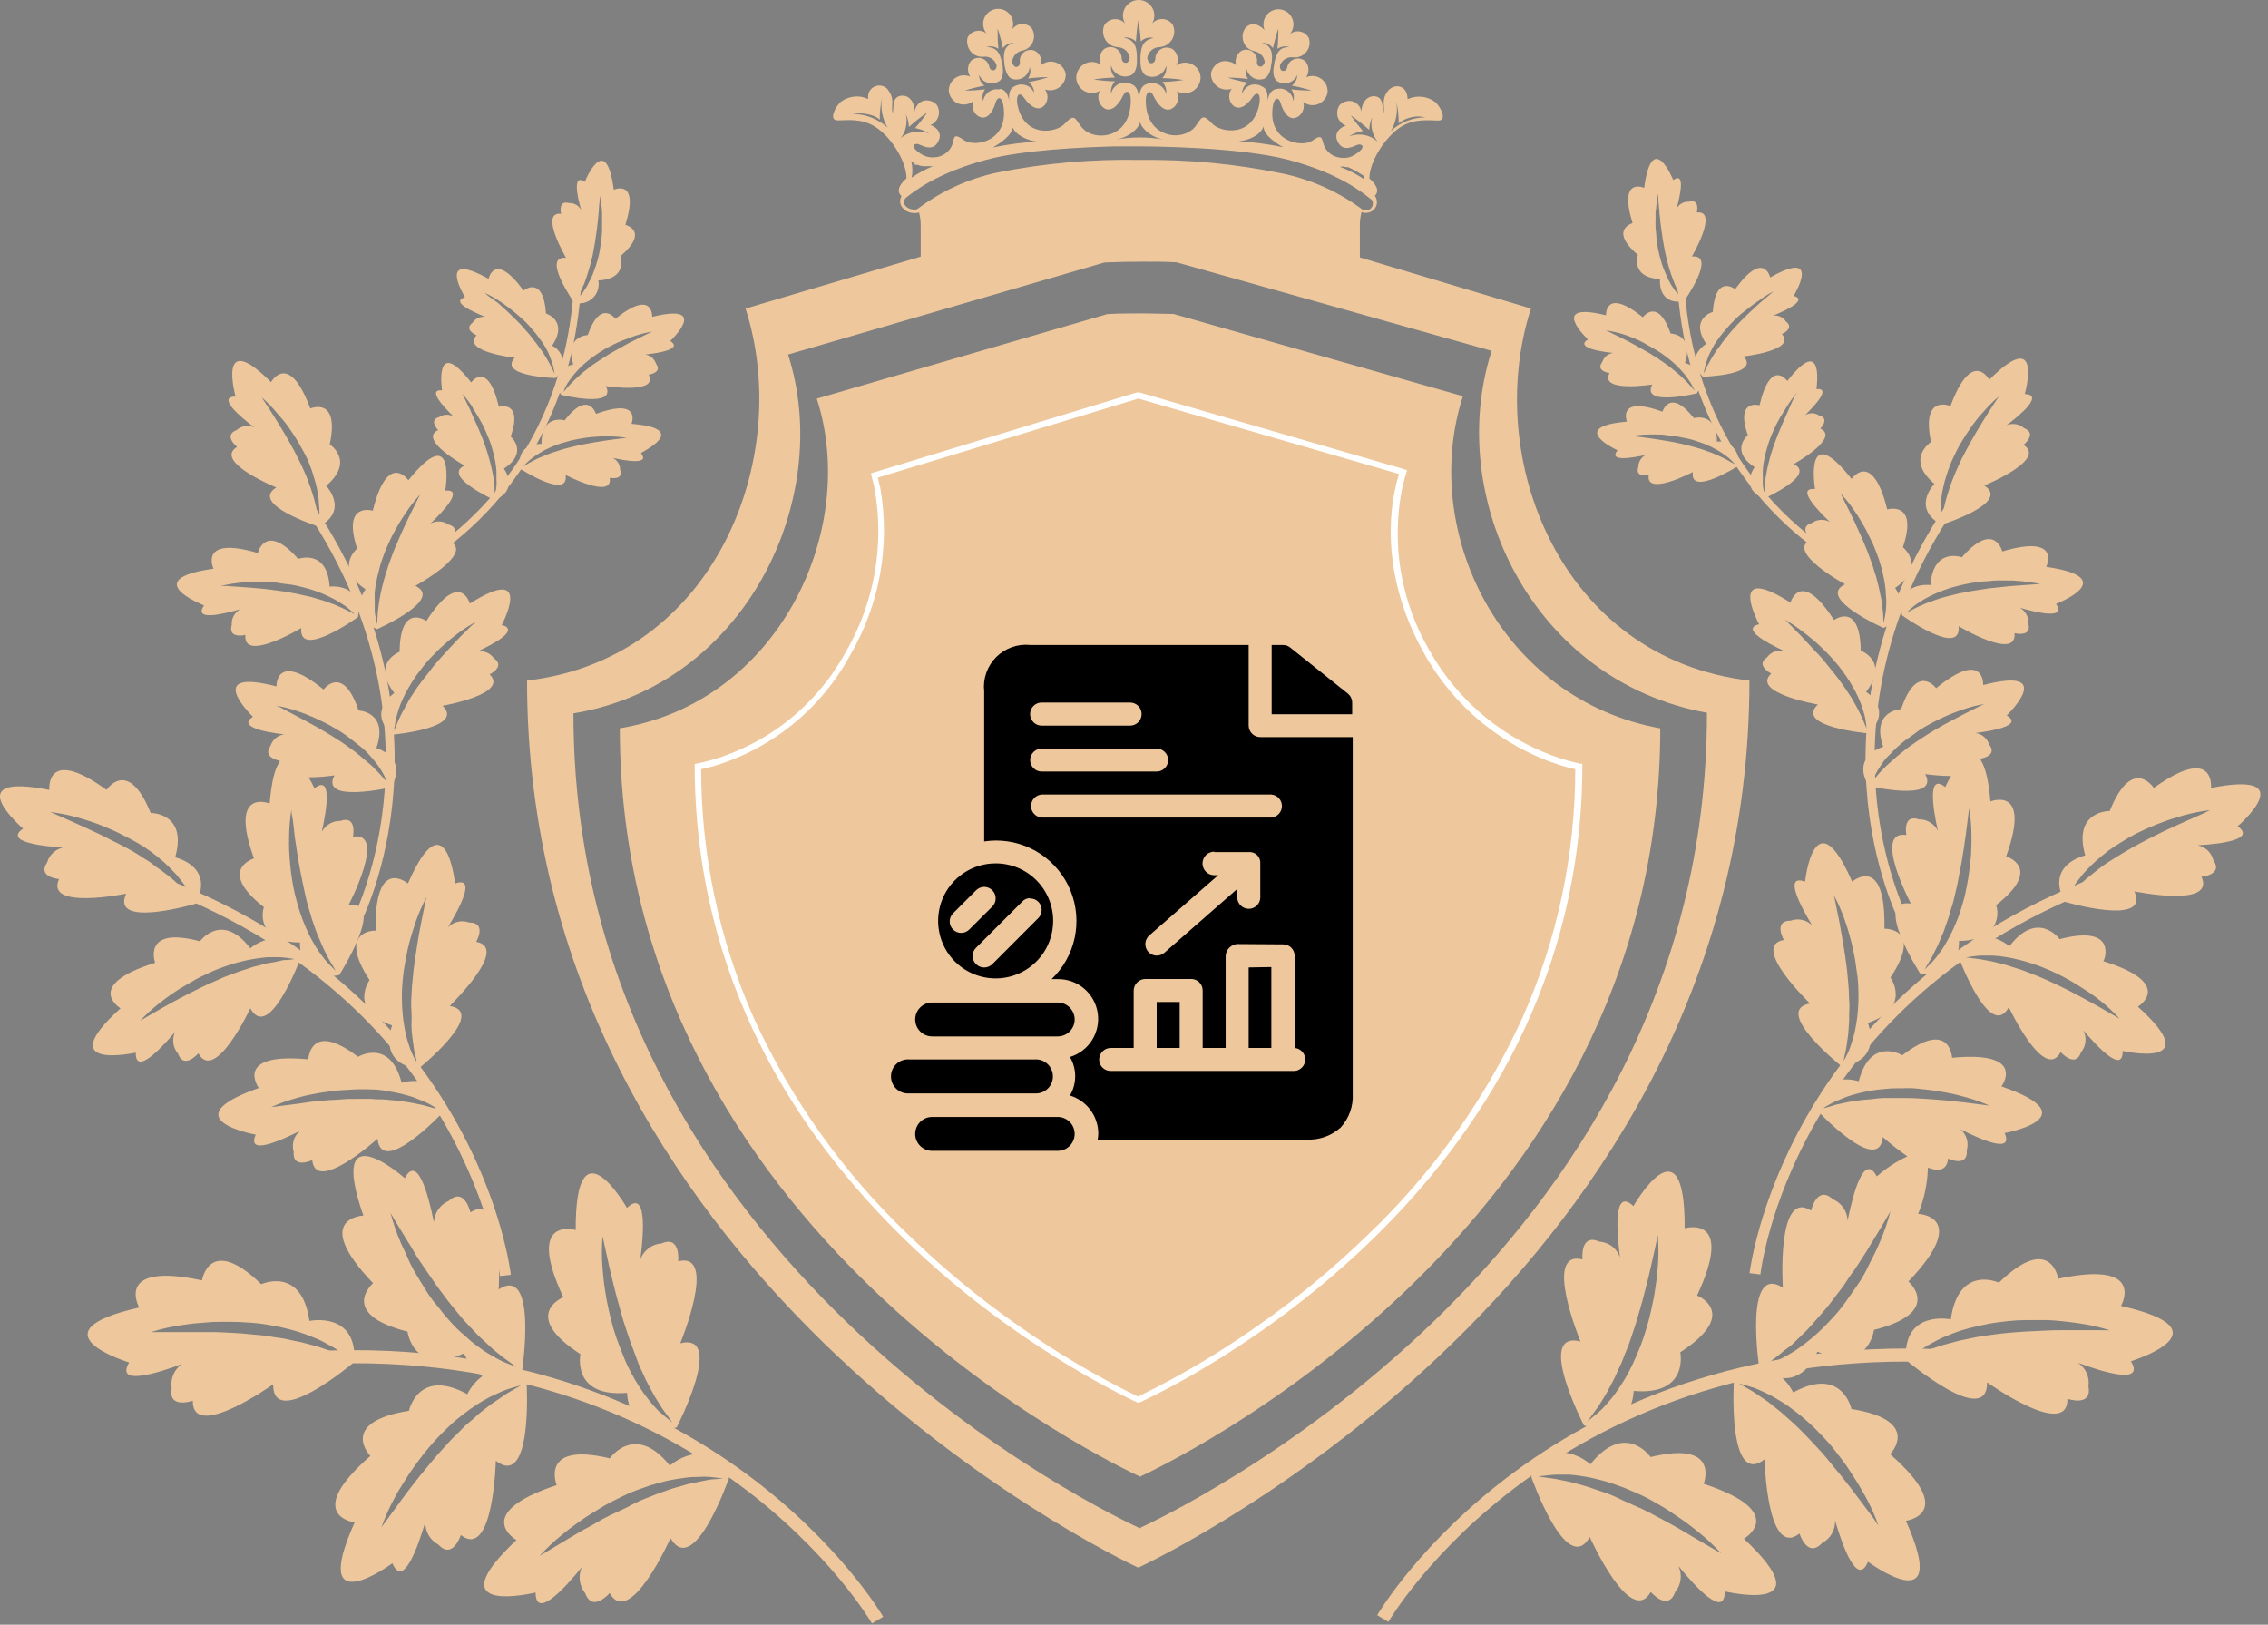 <svg width="289" height="207" viewBox="0 0 289 207" fill="none" xmlns="http://www.w3.org/2000/svg">
<rect x="0" y="0" width="289" height="207" fill="#808080" stroke="none"/>
<g clip-path="url(#clip0_14_3396)">
<path d="M195.08 39.31L173.28 32.8V28.66C173.279 28.099 173.353 27.541 173.5 27C173.584 27.05 173.675 27.087 173.77 27.11C173.865 27.13 173.964 27.13 174.06 27.11C174.313 27.119 174.564 27.053 174.78 26.92C175.001 26.793 175.181 26.605 175.3 26.38C175.419 26.156 175.471 25.903 175.45 25.65C175.428 25.397 175.339 25.155 175.19 24.95C175.96 24.18 175.04 23.22 174.5 22.74V22.69C174.5 20.58 176.56 17.4 178.5 16.17C180.29 15.05 182.09 15.36 183.27 15.36C184.45 15.36 183.58 13.63 182.9 13.01C182.4 12.63 181.806 12.395 181.181 12.33C180.557 12.265 179.927 12.372 179.36 12.64C179.36 10.78 177.57 10.53 176.76 11.71C175.95 12.89 176.57 13.63 176.27 14.5C176.14 13.69 176.33 12.39 175.21 12.27C174.09 12.15 173.41 13.32 173.48 14.37C173.468 14.052 173.36 13.745 173.17 13.49C172.981 13.233 172.72 13.038 172.42 12.93C172.117 12.835 171.792 12.835 171.49 12.93C171.181 13.005 170.902 13.173 170.69 13.41C170.543 13.626 170.447 13.872 170.41 14.13C170.371 14.391 170.388 14.656 170.46 14.91C170.541 15.161 170.678 15.389 170.86 15.58C171.038 15.77 171.257 15.917 171.5 16.01C171.12 16.07 169.94 16.75 170.38 17.87C171.06 19.6 172.55 18.55 173.05 18.43C173.55 18.31 174.22 18.74 172.61 19.73C172.061 20.071 171.406 20.199 170.77 20.09C170.32 20.04 169.892 19.871 169.53 19.6C169.168 19.329 168.885 18.967 168.71 18.55C168.39 17.5 168.46 17.06 167.19 17.94C165.92 18.82 161.48 18.09 162.19 13.52C162.36 12.41 162.95 12.27 163.19 13.16C163.54 14.35 164.35 15.58 165.47 14.82C165.749 14.613 165.956 14.322 166.06 13.99C166.165 13.665 166.165 13.315 166.06 12.99C166.326 13.194 166.638 13.328 166.97 13.38C167.468 13.453 167.976 13.329 168.385 13.034C168.793 12.739 169.071 12.296 169.16 11.8C169.194 11.457 169.135 11.112 168.99 10.8C168.843 10.5 168.627 10.24 168.36 10.04C168.086 9.851 167.77 9.731 167.44 9.69C167.099 9.654 166.755 9.705 166.44 9.84C166.642 9.547 166.744 9.196 166.73 8.84C166.718 8.475 166.588 8.124 166.36 7.84C166.192 7.678 165.985 7.561 165.76 7.5C165.531 7.435 165.288 7.435 165.06 7.5C164.827 7.553 164.613 7.666 164.438 7.827C164.262 7.989 164.132 8.193 164.06 8.42C163.93 9.31 163.29 8.98 163.29 8.98C163.209 8.89 163.147 8.785 163.11 8.67C163.09 8.551 163.09 8.429 163.11 8.31C163.239 7.97 163.481 7.684 163.797 7.502C164.112 7.32 164.48 7.252 164.84 7.31C165.148 7.341 165.458 7.289 165.74 7.16C166.022 7.039 166.269 6.85 166.46 6.61C166.657 6.375 166.788 6.092 166.84 5.79C166.898 5.487 166.881 5.175 166.79 4.88C166.684 4.667 166.534 4.48 166.35 4.33C166.159 4.181 165.937 4.078 165.7 4.03C165.47 3.975 165.23 3.975 165 4.03C164.766 4.089 164.548 4.199 164.36 4.35C164.581 4.09 164.73 3.776 164.79 3.44C164.85 3.105 164.819 2.759 164.7 2.44C164.583 2.119 164.382 1.836 164.118 1.619C163.855 1.403 163.537 1.261 163.2 1.21C162.863 1.153 162.516 1.191 162.2 1.32C161.886 1.449 161.611 1.655 161.4 1.92C161.19 2.19 161.056 2.511 161.01 2.85C160.964 3.189 161.009 3.534 161.14 3.85C160.67 3.32 159.58 2.55 158.67 3.6C158.496 3.853 158.386 4.144 158.349 4.449C158.313 4.754 158.351 5.063 158.46 5.35C158.564 5.639 158.739 5.897 158.97 6.1C159.205 6.297 159.482 6.437 159.78 6.51C160.126 6.56 160.448 6.717 160.7 6.96C160.949 7.209 161.11 7.532 161.16 7.88C161.136 8.005 161.088 8.123 161.02 8.23C160.946 8.333 160.851 8.419 160.74 8.48C160.74 8.48 160.04 8.6 160.18 7.71C160.179 7.476 160.121 7.246 160.01 7.04C159.896 6.835 159.73 6.662 159.53 6.54C159.329 6.411 159.098 6.338 158.86 6.33C158.624 6.32 158.389 6.371 158.18 6.48C157.89 6.671 157.668 6.95 157.548 7.275C157.427 7.601 157.414 7.956 157.51 8.29C157.259 8.07 156.956 7.918 156.63 7.85C156.302 7.76 155.957 7.76 155.63 7.85C155.31 7.948 155.023 8.131 154.8 8.38C154.571 8.621 154.409 8.918 154.33 9.24C154.31 9.396 154.31 9.554 154.33 9.71C154.374 10 154.481 10.276 154.643 10.52C154.805 10.763 155.019 10.968 155.27 11.12C155.517 11.276 155.798 11.372 156.09 11.4C156.379 11.436 156.674 11.405 156.95 11.31C156.742 11.591 156.63 11.931 156.63 12.28C156.63 12.629 156.742 12.969 156.95 13.25C157.78 14.31 158.95 13.39 159.62 12.37C160.1 11.65 160.62 11.88 160.51 12.81C160.52 12.88 160.52 12.95 160.51 13.02C159.8 17.59 155.51 16.96 154.41 15.7C152.94 14.08 153.09 15.47 151.94 16.51C151.403 16.92 150.762 17.17 150.089 17.23C149.416 17.29 148.74 17.159 148.14 16.85C147 16.34 146 15.06 146 12.79C146 11.61 146.6 11.37 147 12.25C147.56 13.43 148.6 14.58 149.64 13.61C149.896 13.352 150.064 13.02 150.12 12.66C150.176 12.301 150.116 11.933 149.95 11.61C150.253 11.79 150.597 11.886 150.95 11.89C151.299 11.888 151.643 11.798 151.95 11.63C152.256 11.456 152.512 11.204 152.69 10.9C152.879 10.601 152.98 10.254 152.98 9.9C152.98 9.546 152.879 9.199 152.69 8.9C152.498 8.598 152.229 8.353 151.91 8.19C151.599 8.037 151.255 7.964 150.91 7.98C150.552 8.002 150.207 8.119 149.91 8.32C150.069 7.988 150.115 7.612 150.041 7.251C149.967 6.89 149.777 6.563 149.5 6.32C149.296 6.177 149.058 6.091 148.81 6.07C148.564 6.04 148.315 6.078 148.09 6.18C147.86 6.281 147.66 6.439 147.51 6.64C147.358 6.838 147.261 7.073 147.23 7.32C147.23 8.26 146.52 8.03 146.52 8.03C146.419 7.949 146.337 7.846 146.28 7.73C146.229 7.613 146.198 7.488 146.19 7.36C146.253 6.981 146.449 6.637 146.741 6.388C147.034 6.139 147.405 6.002 147.79 6C148.113 5.975 148.425 5.872 148.7 5.7C148.974 5.521 149.203 5.282 149.37 5C149.529 4.719 149.619 4.403 149.63 4.08C149.64 3.755 149.572 3.432 149.43 3.14C149.286 2.933 149.097 2.761 148.877 2.638C148.657 2.515 148.411 2.444 148.16 2.43C147.906 2.417 147.653 2.461 147.42 2.56C147.187 2.661 146.979 2.811 146.81 3C146.989 2.697 147.086 2.352 147.09 2C147.098 1.649 147.008 1.303 146.83 1C146.653 0.695 146.4 0.442 146.094 0.266C145.789 0.09 145.442 -0.001 145.09 1.57658e-05C144.738 0.001 144.394 0.094 144.09 0.27C143.782 0.447 143.526 0.702 143.35 1.01C143.18 1.316 143.091 1.66 143.09 2.01C143.096 2.362 143.192 2.706 143.37 3.01C143.206 2.819 143.001 2.669 142.77 2.57C142.536 2.473 142.283 2.429 142.03 2.44C141.776 2.45 141.529 2.522 141.31 2.65C141.087 2.772 140.896 2.943 140.75 3.15C140.607 3.442 140.542 3.766 140.56 4.09C140.571 4.413 140.66 4.729 140.82 5.01C140.983 5.291 141.208 5.531 141.48 5.71C141.756 5.878 142.067 5.98 142.39 6.01C142.753 6.019 143.104 6.145 143.39 6.37C143.683 6.607 143.885 6.94 143.96 7.31C143.957 7.439 143.926 7.566 143.869 7.682C143.812 7.798 143.73 7.899 143.63 7.98C143.63 7.98 142.92 8.21 142.92 7.27C142.89 7.021 142.797 6.783 142.65 6.58C142.504 6.382 142.309 6.225 142.085 6.123C141.861 6.022 141.615 5.979 141.37 6C141.122 6.028 140.884 6.117 140.68 6.26C140.409 6.506 140.223 6.832 140.15 7.19C140.082 7.552 140.127 7.925 140.28 8.26C139.984 8.055 139.639 7.93 139.28 7.9C138.916 7.876 138.553 7.952 138.23 8.12C137.905 8.287 137.631 8.539 137.44 8.85C137.257 9.153 137.153 9.497 137.14 9.85C137.14 10.201 137.233 10.545 137.408 10.849C137.584 11.152 137.836 11.405 138.14 11.58C138.444 11.756 138.788 11.849 139.14 11.85C139.491 11.849 139.836 11.756 140.14 11.58C139.979 11.905 139.923 12.271 139.978 12.629C140.034 12.987 140.198 13.319 140.45 13.58C141.45 14.58 142.53 13.4 143.09 12.22C143.5 11.34 144.09 11.58 144.09 12.76C144.09 17.64 139.72 17.95 138.17 16.55C137.02 15.55 137.17 14.12 135.7 15.74C134.57 17 130.31 17.63 129.6 13.06V12.9C129.53 11.97 130.01 11.74 130.49 12.46C131.18 13.46 132.32 14.4 133.16 13.34C133.368 13.059 133.48 12.719 133.48 12.37C133.48 12.021 133.368 11.681 133.16 11.4C133.439 11.494 133.737 11.525 134.03 11.49C134.321 11.462 134.602 11.366 134.85 11.21C135.098 11.057 135.309 10.853 135.47 10.61C135.631 10.366 135.737 10.089 135.78 9.8C135.81 9.645 135.81 9.485 135.78 9.33C135.702 9.007 135.542 8.71 135.316 8.467C135.09 8.223 134.806 8.042 134.49 7.94C134.172 7.839 133.834 7.822 133.508 7.89C133.182 7.959 132.88 8.11 132.63 8.33C132.733 7.996 132.722 7.636 132.599 7.309C132.476 6.981 132.247 6.704 131.95 6.52C131.741 6.407 131.506 6.352 131.27 6.36C131.033 6.37 130.803 6.439 130.6 6.56C130.398 6.686 130.233 6.862 130.12 7.07C130.004 7.278 129.945 7.512 129.95 7.75C130.08 8.64 129.38 8.52 129.38 8.52C129.272 8.459 129.179 8.373 129.11 8.27C129.039 8.165 128.991 8.045 128.97 7.92C128.99 7.557 129.135 7.213 129.378 6.943C129.622 6.674 129.951 6.497 130.31 6.44C130.609 6.371 130.887 6.23 131.12 6.03C131.348 5.823 131.526 5.567 131.64 5.28C131.75 4.993 131.787 4.683 131.749 4.377C131.711 4.072 131.597 3.781 131.42 3.53C131.252 3.362 131.049 3.233 130.825 3.153C130.601 3.073 130.362 3.044 130.125 3.068C129.889 3.091 129.66 3.168 129.457 3.291C129.254 3.414 129.08 3.581 128.95 3.78C129.084 3.465 129.129 3.119 129.08 2.78C129.039 2.443 128.903 2.124 128.69 1.86C128.484 1.59 128.207 1.382 127.89 1.26C127.573 1.136 127.23 1.098 126.894 1.15C126.558 1.203 126.243 1.345 125.98 1.56C125.717 1.773 125.517 2.053 125.4 2.37C125.279 2.689 125.247 3.035 125.31 3.37C125.366 3.705 125.511 4.019 125.73 4.28C125.545 4.129 125.33 4.02 125.1 3.96C124.866 3.904 124.622 3.9 124.387 3.951C124.151 4.001 123.93 4.103 123.74 4.25C123.553 4.4 123.399 4.587 123.29 4.8C123.215 5.099 123.215 5.411 123.29 5.71C123.35 6.01 123.48 6.291 123.67 6.53C123.862 6.773 124.113 6.962 124.4 7.08C124.678 7.208 124.985 7.26 125.29 7.23C125.635 7.184 125.986 7.25 126.29 7.42C126.604 7.602 126.845 7.889 126.97 8.23C126.999 8.348 126.999 8.472 126.97 8.59C126.929 8.703 126.868 8.808 126.79 8.9C126.79 8.9 126.16 9.23 126.02 8.34C125.947 8.113 125.817 7.909 125.642 7.747C125.466 7.586 125.252 7.473 125.02 7.42C124.794 7.355 124.555 7.355 124.33 7.42C124.101 7.481 123.892 7.598 123.72 7.76C123.491 8.044 123.361 8.395 123.35 8.76C123.336 9.114 123.434 9.464 123.63 9.76C123.315 9.625 122.97 9.574 122.63 9.61C122.128 9.663 121.667 9.911 121.346 10.299C121.024 10.688 120.868 11.187 120.91 11.69C120.964 12.022 121.102 12.335 121.31 12.6C121.515 12.864 121.788 13.068 122.1 13.19C122.414 13.313 122.755 13.351 123.089 13.3C123.422 13.249 123.736 13.111 124 12.9C123.889 13.23 123.885 13.587 123.989 13.919C124.093 14.252 124.3 14.542 124.58 14.75C125.7 15.51 126.51 14.28 126.86 13.09C127.12 12.2 127.7 12.34 127.86 13.45C128.57 18.02 124.25 18.82 122.86 17.87C121.47 16.92 121.64 17.43 121.33 18.48C121.148 18.921 120.842 19.299 120.45 19.57C120.063 19.849 119.605 20.012 119.13 20.04C118.536 20.106 117.938 19.972 117.43 19.66C115.82 18.66 116.5 18.23 116.99 18.36C117.48 18.49 118.99 19.53 119.66 17.8C120.1 16.68 118.92 16 118.54 15.94C118.785 15.852 119.005 15.704 119.18 15.51C119.36 15.32 119.493 15.091 119.57 14.84C119.649 14.588 119.67 14.321 119.63 14.06C119.597 13.801 119.5 13.553 119.35 13.34C119.138 13.103 118.859 12.935 118.55 12.86C118.247 12.765 117.922 12.765 117.62 12.86C117.319 12.968 117.058 13.163 116.87 13.42C116.683 13.677 116.576 13.983 116.56 14.3C116.63 13.3 116 12.06 114.83 12.2C113.66 12.34 113.9 13.62 113.77 14.43C113.46 13.56 114.08 12.81 113.28 11.64C113.128 11.338 112.867 11.106 112.55 10.99C112.229 10.862 111.871 10.862 111.55 10.99C111.229 11.097 110.96 11.322 110.8 11.62C110.623 11.922 110.566 12.278 110.64 12.62C110.077 12.349 109.45 12.241 108.83 12.31C108.209 12.378 107.618 12.613 107.12 12.99C106.43 13.61 105.56 15.34 106.74 15.34C107.92 15.34 109.74 15.03 111.51 16.15C113.51 17.38 115.51 20.56 115.51 22.67V22.72C114.95 23.22 114.01 24.21 114.88 24.99C114.762 25.19 114.7 25.418 114.7 25.65C114.7 25.882 114.762 26.11 114.88 26.31C115.061 26.569 115.301 26.782 115.58 26.93C115.859 27.069 116.167 27.141 116.48 27.14C116.596 27.15 116.713 27.15 116.83 27.14C116.925 27.123 117.017 27.09 117.1 27.04C117.248 27.581 117.322 28.139 117.32 28.7V32.7L95 39.31C101.12 58.31 91.1 83.9 67.16 86.71C67.16 162.36 141.79 198.21 144.98 199.71H145.1C148.3 198.21 222.92 162.36 222.92 86.71C198.92 83.9 188.92 58.46 195.08 39.31ZM177.92 12.9C178.139 13.82 178.24 14.764 178.22 15.71C178.699 15.333 179.257 15.069 179.853 14.938C180.448 14.806 181.066 14.81 181.66 14.95C180.021 14.96 178.445 15.581 177.24 16.69C177.909 15.547 178.15 14.204 177.92 12.9ZM108.65 14.51C109.6 14.32 111.42 14.51 112.1 15.27C112.089 14.325 112.19 13.382 112.4 12.46C112.177 13.765 112.421 15.107 113.09 16.25C111.872 15.147 110.293 14.528 108.65 14.51ZM171.85 17.41C172.398 17.043 173.019 16.798 173.67 16.69C173.115 16.054 172.597 15.386 172.12 14.69C172.942 15.259 173.727 15.88 174.47 16.55C174.49 15.987 174.619 15.434 174.85 14.92C174.718 15.465 174.715 16.033 174.84 16.579C174.965 17.126 175.215 17.636 175.57 18.07C175.076 17.618 174.465 17.316 173.806 17.199C173.147 17.082 172.468 17.155 171.85 17.41ZM171.15 21.21C171.271 21.246 171.394 21.273 171.52 21.29H172.39L172.66 21.23H172.74C172.854 21.202 172.964 21.162 173.07 21.11H173.37L173.46 21.06C173.524 21.032 173.585 20.995 173.64 20.95L173.71 20.9C173.776 20.855 173.837 20.801 173.89 20.74C173.72 21.431 173.699 22.15 173.83 22.85C172.984 22.265 172.075 21.779 171.12 21.4C170.991 21.361 170.866 21.308 170.75 21.24L171.15 21.21ZM158.27 11.9C158.272 11.632 158.337 11.368 158.46 11.13C158.578 10.891 158.749 10.683 158.96 10.52C158.106 10.369 157.264 10.159 156.44 9.89C157.306 9.892 158.171 9.948 159.03 10.06C158.879 9.839 158.78 9.586 158.74 9.321C158.7 9.056 158.72 8.786 158.8 8.53C158.819 8.776 158.89 9.014 159.01 9.23C159.13 9.444 159.294 9.631 159.49 9.78C159.679 9.932 159.902 10.038 160.14 10.09C160.38 10.145 160.629 10.145 160.87 10.09C160.87 10.09 161.64 10.09 161.93 8.65C161.953 8.398 161.993 8.147 162.05 7.9C162.23 6.39 161.81 5.8 160.82 5.44C161.087 5.439 161.351 5.501 161.59 5.62C161.829 5.742 162.038 5.916 162.2 6.13C162.39 5.28 162.62 4.44 162.89 3.62C162.903 4.491 162.866 5.363 162.78 6.23C162.998 6.071 163.252 5.968 163.52 5.93C163.784 5.89 164.054 5.91 164.31 5.99C163.23 5.99 162.65 6.49 162.37 8.09C162.37 8.28 162.3 8.48 162.28 8.7C162.11 10.17 162.85 10.4 162.85 10.4C163.065 10.519 163.304 10.591 163.55 10.61C163.793 10.63 164.038 10.599 164.27 10.52C164.501 10.439 164.712 10.309 164.89 10.14C165.069 9.973 165.209 9.768 165.3 9.54C165.301 9.807 165.239 10.071 165.12 10.31C165.001 10.549 164.826 10.754 164.61 10.91C165.462 11.069 166.303 11.28 167.13 11.54C166.264 11.541 165.399 11.488 164.54 11.38C164.698 11.592 164.804 11.838 164.849 12.099C164.895 12.36 164.877 12.627 164.8 12.88C164.769 12.513 164.623 12.165 164.382 11.887C164.141 11.608 163.818 11.413 163.46 11.33C163.219 11.275 162.97 11.275 162.73 11.33C161.96 11.41 161.61 12.06 161.41 13.24V13.49C161.397 13.32 161.421 13.15 161.48 12.99C161.59 11.99 161.48 11.3 160.77 10.99C160.553 10.863 160.31 10.788 160.06 10.77C159.806 10.744 159.55 10.775 159.31 10.86C159.085 10.951 158.88 11.087 158.709 11.259C158.537 11.431 158.401 11.635 158.31 11.86L158.27 11.9ZM161 16.09C161 17.26 162.74 18.32 163.48 18.75C161.62 18.365 159.735 18.114 157.84 18C159.18 17.9 160.72 17.14 161 16.09ZM144 10.62C143.756 10.535 143.498 10.497 143.24 10.51C142.981 10.533 142.729 10.607 142.5 10.73C142.269 10.851 142.067 11.022 141.91 11.23C141.755 11.436 141.642 11.67 141.58 11.92C141.538 11.642 141.562 11.357 141.65 11.09C141.74 10.822 141.887 10.577 142.08 10.37C141.165 10.346 140.253 10.263 139.35 10.12C140.253 9.981 141.165 9.9 142.08 9.88C141.883 9.675 141.735 9.428 141.649 9.158C141.562 8.888 141.538 8.601 141.58 8.32C141.638 8.574 141.75 8.813 141.909 9.02C142.068 9.227 142.269 9.398 142.5 9.52C142.729 9.643 142.981 9.718 143.24 9.74C143.498 9.759 143.757 9.722 144 9.63C144 9.63 144.81 9.5 144.87 7.95V7.3C144.87 5.59 144.3 5.02 143.19 4.8C143.47 4.75 143.759 4.77 144.03 4.86C144.299 4.942 144.543 5.09 144.74 5.29C144.8 4.38 144.9 3.47 145.05 2.57C145.208 3.47 145.311 4.378 145.36 5.29C145.57 5.077 145.832 4.922 146.12 4.84C146.408 4.765 146.711 4.765 147 4.84C145.89 5.06 145.36 5.63 145.32 7.35V8C145.38 9.55 146.19 9.68 146.19 9.68C146.432 9.77 146.691 9.808 146.95 9.79C147.209 9.768 147.46 9.693 147.69 9.57C147.919 9.446 148.119 9.275 148.28 9.07C148.431 8.86 148.539 8.622 148.6 8.37C148.65 8.654 148.629 8.946 148.54 9.22C148.457 9.497 148.306 9.748 148.1 9.95C149.011 9.97 149.919 10.05 150.82 10.19C149.92 10.333 149.011 10.417 148.1 10.44C148.301 10.641 148.448 10.888 148.53 11.16C148.619 11.427 148.64 11.713 148.59 11.99C148.531 11.739 148.419 11.503 148.26 11.3C148.108 11.09 147.91 10.919 147.68 10.8C147.45 10.677 147.199 10.602 146.94 10.58C146.682 10.567 146.424 10.605 146.18 10.69C145.39 10.9 145.18 11.63 145.12 12.9C145.12 11.62 144.83 10.9 144.05 10.68L144 10.62ZM145.25 15.4C145.35 16.27 146.46 17.29 147.86 17.69L148.29 17.79C146.277 17.42 144.213 17.42 142.2 17.79C143.85 17.49 145.2 16.36 145.3 15.4H145.25ZM127.31 11.4C127.078 11.358 126.84 11.364 126.611 11.419C126.382 11.475 126.167 11.577 125.98 11.72C125.79 11.861 125.631 12.037 125.51 12.24C125.389 12.442 125.311 12.667 125.28 12.9C125.2 12.645 125.179 12.374 125.22 12.11C125.264 11.848 125.367 11.598 125.52 11.38C124.661 11.488 123.796 11.542 122.93 11.54C123.757 11.281 124.598 11.07 125.45 10.91C125.236 10.752 125.062 10.546 124.94 10.31C124.82 10.071 124.759 9.807 124.76 9.54C124.857 9.764 124.996 9.968 125.17 10.14C125.347 10.309 125.558 10.439 125.79 10.52C126.024 10.6 126.273 10.63 126.52 10.61C126.762 10.591 126.998 10.519 127.21 10.4C127.21 10.4 127.95 10.17 127.78 8.7C127.795 8.497 127.767 8.292 127.7 8.1C127.41 6.49 126.82 6.03 125.7 5.99C125.955 5.911 126.225 5.89 126.49 5.93C126.754 5.968 127.005 6.071 127.22 6.23C127.141 5.362 127.108 4.491 127.12 3.62C127.392 4.444 127.619 5.282 127.8 6.13C127.959 5.916 128.169 5.745 128.41 5.63C128.648 5.509 128.912 5.444 129.18 5.44C128.18 5.8 127.78 6.39 127.96 7.9C127.963 8.154 128.004 8.407 128.08 8.65C128.36 10.09 129.14 10.09 129.14 10.09C129.38 10.145 129.629 10.145 129.87 10.09C130.11 10.037 130.335 9.931 130.53 9.78C130.725 9.634 130.886 9.446 131 9.23C131.119 9.014 131.191 8.776 131.21 8.53C131.297 8.784 131.321 9.055 131.28 9.32C131.238 9.565 131.142 9.797 131 10C131.862 9.888 132.73 9.832 133.6 9.83C132.772 10.1 131.927 10.31 131.07 10.46C131.286 10.619 131.461 10.829 131.58 11.07C131.707 11.307 131.772 11.572 131.77 11.84C131.679 11.612 131.539 11.407 131.36 11.24C131.18 11.069 130.965 10.939 130.73 10.86C130.499 10.78 130.253 10.749 130.01 10.77C129.764 10.791 129.526 10.862 129.31 10.98C128.66 11.26 128.5 11.91 128.61 12.98C128.619 13.148 128.639 13.315 128.67 13.48C128.68 13.404 128.68 13.326 128.67 13.25C128.5 12.06 128.16 11.4 127.39 11.32L127.31 11.4ZM129 16.13C129.31 17.13 130.85 17.92 132.16 18.04C130.264 18.15 128.379 18.401 126.52 18.79C127.31 18.32 129.05 17.26 129.05 16.09L129 16.13ZM119.24 21.13C119.129 21.2 119.007 21.251 118.88 21.28L119.24 21.13ZM116.54 20.95L116.63 21H116.93L117.25 21.12H117.34L117.61 21.18H118.87C117.921 21.567 117.016 22.053 116.17 22.63C116.31 21.931 116.289 21.21 116.11 20.52L116.29 20.68L116.36 20.73C116.43 20.795 116.507 20.852 116.59 20.9L116.54 20.95ZM114.7 17.7C115.06 17.27 115.31 16.758 115.43 16.21C115.555 15.664 115.555 15.096 115.43 14.55C115.67 15.06 115.799 15.616 115.81 16.18C116.554 15.513 117.339 14.892 118.16 14.32C117.689 15.021 117.171 15.689 116.61 16.32C117.261 16.426 117.882 16.672 118.43 17.04C117.826 16.78 117.16 16.697 116.511 16.799C115.861 16.902 115.254 17.186 114.76 17.62L114.7 17.7ZM116.94 26.6C116.874 26.655 116.794 26.69 116.71 26.7C116.63 26.71 116.549 26.71 116.47 26.7C115.79 26.7 114.83 26.17 115.35 25.27C116.61 24.27 119.53 22 125.71 20.35C130.34 19.11 137.81 18.76 142.04 18.65H145.04C146.65 18.65 158.04 18.72 164.28 20.39C170.52 22.06 173.45 24.39 174.69 25.39H174.74C174.847 25.521 174.913 25.681 174.93 25.85C174.95 26.015 174.918 26.183 174.84 26.33C174.769 26.481 174.654 26.606 174.51 26.69C174.367 26.783 174.199 26.828 174.03 26.82H173.85C173.767 26.798 173.689 26.761 173.62 26.71C170.65 24.493 167.241 22.938 163.62 22.15C157.6 20.892 151.459 20.298 145.31 20.38C139.166 20.253 133.026 20.797 127 22C123.379 22.788 119.969 24.343 117 26.56L116.94 26.6ZM145.3 194.71H145.24C142.24 193.32 73.07 161.05 73.07 90.89C95.07 87.27 106.31 63.47 100.42 45.17L140.74 33.44C142.26 33.38 143.87 33.34 145.59 33.34C147.1 33.34 148.59 33.34 149.91 33.42L190.07 44.7C184.07 63.48 195.34 86.8 217.51 90.81C217.51 160.97 148.31 193.24 145.35 194.63L145.3 194.71Z" fill="#EEC89C"/>
<path d="M173.92 20.55C173.867 20.611 173.807 20.665 173.74 20.71L173.67 20.76C173.615 20.805 173.555 20.842 173.49 20.87L173.4 20.92H173.1C172.995 20.972 172.884 21.012 172.77 21.04H172.69L172.42 21.1H171.52C171.395 21.083 171.271 21.056 171.15 21.02C172.105 21.399 173.014 21.886 173.86 22.47C173.76 21.832 173.78 21.181 173.92 20.55Z" fill="#EEC89C"/>
<path d="M170.78 21.05C170.896 21.118 171.021 21.171 171.15 21.21L170.78 21.05Z" fill="#EEC89C"/>
<path d="M262.45 119.66C262.45 119.66 259.67 115.83 256.05 120.56C256.05 120.56 254.22 118.96 252.31 119.49C253.123 119.193 253.79 118.593 254.172 117.816C254.554 117.04 254.621 116.145 254.36 115.32C260.44 110.56 255.63 109.11 255.63 109.11C258.93 99.99 253.63 102.11 253.63 102.11C253.4 99.37 252.97 97.78 252.46 96.97C252.425 96.866 252.382 96.766 252.33 96.67C252.33 96.67 254.62 96.33 253.47 94.86C253.351 94.467 253.118 94.119 252.8 93.86C252.489 93.602 252.111 93.439 251.71 93.39C254.14 93.1 257.77 92.39 255.71 91.15C255.71 91.15 262.29 84.8 252.71 87.28C252.71 87.28 252.9 82.64 246.71 87.68C246.71 87.68 244.27 84.36 242.25 90.35C242.25 90.35 238.37 90.52 239.97 95.14C239.97 95.14 235.84 96.28 238.11 100.14C238.11 100.14 247.25 102.26 245.32 98.63C246.41 98.78 247.509 98.86 248.61 98.87C248.16 99.64 247.87 100.28 247.87 100.28C245.59 98.46 246.28 102.92 246.93 105.84C246.703 105.397 246.357 105.026 245.93 104.77C245.51 104.51 245.024 104.378 244.53 104.39C242.37 103.67 242.92 106.39 242.92 106.39C238.55 105.71 243.49 115.13 243.49 115.13C238.49 114.37 244.67 124.03 244.67 124.03C249.97 125.1 249.62 119.88 249.62 119.88C250.373 119.89 251.124 119.792 251.85 119.59C250.818 120.072 250.009 120.931 249.59 121.99C249.59 121.99 253.59 132.72 255.97 128.32C255.97 128.32 260.49 137.94 262.58 134.05C262.58 134.05 264.47 136.17 265.19 134.05C265.499 133.666 265.689 133.2 265.74 132.71C265.79 132.218 265.7 131.723 265.48 131.28C267.42 133.56 270.54 136.81 270.48 133.9C270.48 133.9 281.37 136.34 272.42 128.26C272.42 128.26 277.27 125.34 268.01 122.46C268.17 122.41 269.92 117.7 262.45 119.66ZM247.88 92.24C247.42 92.48 246.97 92.77 246.5 93.03C246.03 93.29 245.58 93.6 245.12 93.89C244.66 94.18 244.2 94.49 243.76 94.8C243.32 95.11 242.89 95.41 242.5 95.74C242.11 96.07 241.71 96.35 241.37 96.68C241.03 97.01 240.68 97.28 240.37 97.57C240.06 97.86 239.82 98.14 239.58 98.38C239.34 98.62 239.18 98.86 239.02 99.04C238.71 99.42 238.52 99.63 238.52 99.63C238.52 99.63 238.63 99.37 238.85 98.93C238.98 98.66 239.12 98.4 239.27 98.14C239.42 97.88 239.67 97.53 239.92 97.14C240.175 96.775 240.47 96.44 240.8 96.14C241.15 95.76 241.51 95.4 241.89 95.06C242.27 94.72 242.72 94.34 243.15 94.06C243.58 93.78 244.06 93.4 244.53 93.06C244.998 92.751 245.482 92.468 245.98 92.21C246.43 91.95 246.98 91.69 247.44 91.47C247.9 91.25 248.38 91.05 248.83 90.87C249.28 90.69 249.71 90.54 250.11 90.4C250.996 90.093 251.906 89.859 252.83 89.7L252.13 90.04L250.34 90.94L249.15 91.57L247.88 92.24ZM251.19 108.07C251.185 108.689 251.141 109.307 251.06 109.92C250.98 110.56 250.91 111.22 250.8 111.92C250.69 112.62 250.54 113.26 250.41 113.92C250.28 114.58 250.05 115.25 249.85 115.92C249.655 116.56 249.421 117.188 249.15 117.8C248.91 118.377 248.64 118.941 248.34 119.49C248.05 120 247.79 120.49 247.49 120.93C247.19 121.37 246.9 121.73 246.65 122.07C246.419 122.351 246.172 122.618 245.91 122.87C245.49 123.3 245.24 123.53 245.24 123.53L245.71 122.72C245.86 122.46 246.07 122.17 246.25 121.8C246.43 121.43 246.63 121.01 246.86 120.57C247.09 120.13 247.26 119.57 247.5 119.09C247.74 118.61 247.89 117.98 248.12 117.4C248.35 116.82 248.47 116.19 248.69 115.57C248.91 114.95 249.03 114.29 249.19 113.65C249.35 113.01 249.5 112.35 249.61 111.65C249.72 110.95 249.88 110.37 249.97 109.75C250.06 109.13 250.17 108.53 250.26 107.96L250.49 106.35C250.62 105.35 250.73 104.5 250.8 103.91L250.91 102.98C251.109 104.106 251.21 105.247 251.21 106.39C251.21 106.9 251.23 107.48 251.19 108.07ZM270.19 129.86L269.38 129.38L267.25 128.16L265.82 127.37L264.22 126.52C263.67 126.21 263.07 125.95 262.49 125.65C261.91 125.35 261.29 125.1 260.68 124.81C260.07 124.52 259.46 124.29 258.85 124.05C258.24 123.81 257.64 123.57 257.04 123.4C256.44 123.23 255.88 123 255.33 122.87C254.78 122.74 254.25 122.58 253.76 122.48L252.41 122.23C252 122.15 251.65 122.14 251.41 122.1L250.48 121.98L251.41 121.85C251.767 121.792 252.128 121.758 252.49 121.75H253.91C254.466 121.779 255.02 121.839 255.57 121.93C256.19 122.027 256.804 122.157 257.41 122.32C258.05 122.47 258.67 122.68 259.32 122.89C259.97 123.1 260.6 123.39 261.24 123.65C261.872 123.918 262.489 124.218 263.09 124.55C263.69 124.87 264.27 125.2 264.81 125.55C265.35 125.9 265.88 126.23 266.36 126.55C266.84 126.87 267.29 127.22 267.7 127.55C268.592 128.265 269.424 129.051 270.19 129.9V129.86Z" fill="#EEC89C"/>
<path d="M240.12 118.33C240.32 108.64 236.01 112.33 236.01 112.33C231.19 101.33 230.01 112.33 230.01 112.33C227.27 111.33 229.36 115.33 230.91 117.9C230.558 117.55 230.114 117.307 229.63 117.2C229.147 117.098 228.645 117.133 228.18 117.3C225.9 117.3 227.31 119.76 227.31 119.76C222.96 120.51 230.65 127.85 230.65 127.85C225.72 128.72 234.65 135.85 234.65 135.85C240.02 135.16 238.01 130.33 238.01 130.33C243.65 128.4 240.89 124.55 240.89 124.55C245.13 118.17 240.12 118.33 240.12 118.33ZM236.75 128.61C236.711 129.234 236.638 129.855 236.53 130.47C236.443 131.023 236.326 131.57 236.18 132.11C236.03 132.61 235.88 133.06 235.75 133.46C235.628 133.804 235.481 134.138 235.31 134.46C235.05 135.01 234.89 135.31 234.89 135.31C234.89 135.31 234.95 134.97 235.07 134.39C235.13 134.09 235.23 133.75 235.28 133.39C235.33 133.03 235.39 132.53 235.47 132.04C235.55 131.55 235.54 131.04 235.6 130.43C235.66 129.82 235.6 129.25 235.65 128.63C235.7 128.01 235.6 127.37 235.6 126.71C235.6 126.05 235.51 125.39 235.46 124.71C235.41 124.03 235.34 123.38 235.24 122.71C235.14 122.04 235.08 121.41 234.96 120.8C234.84 120.19 234.77 119.58 234.66 119.01C234.55 118.44 234.46 117.9 234.37 117.4C234.17 116.4 234 115.58 233.88 115L233.69 114.08C234.23 115.085 234.688 116.132 235.06 117.21C235.22 117.7 235.42 118.21 235.57 118.79C235.72 119.37 235.91 119.96 236.04 120.59C236.17 121.22 236.33 121.87 236.43 122.59C236.53 123.31 236.61 123.94 236.71 124.59C236.783 125.254 236.816 125.922 236.81 126.59C236.83 127.264 236.81 127.938 236.75 128.61Z" fill="#EEC89C"/>
<path d="M246.49 61.65C246.49 61.65 243.49 64.73 247.39 66.86C247.39 66.86 256.34 64.06 252.84 61.86C252.84 61.86 260.91 58.57 257.84 56.69C257.84 56.69 259.66 55.24 257.92 54.55C257.617 54.279 257.243 54.102 256.842 54.04C256.441 53.978 256.03 54.034 255.66 54.2C257.66 52.71 260.4 50.29 258.01 50.2C258.01 50.2 260.47 41.4 253.48 48.38C253.48 48.38 251.29 44.29 248.54 51.74C248.54 51.74 244.76 50.11 246.06 56.31C246 56.37 242.77 58.48 246.49 61.65ZM247.38 63.49C247.418 63.034 247.495 62.583 247.61 62.14C247.71 61.636 247.841 61.139 248 60.65C248.15 60.14 248.35 59.65 248.55 59.11C248.75 58.57 249.01 58.11 249.25 57.57C249.489 57.062 249.763 56.57 250.07 56.1C250.36 55.63 250.65 55.16 250.95 54.73C251.25 54.3 251.55 53.88 251.85 53.5C252.15 53.12 252.44 52.77 252.71 52.5C253.323 51.782 253.992 51.113 254.71 50.5C254.71 50.5 254.55 50.73 254.29 51.14L253.19 52.83L252.49 53.97C252.24 54.37 251.98 54.8 251.72 55.24C251.46 55.68 251.21 56.16 250.94 56.62C250.67 57.08 250.43 57.62 250.18 58.06C249.93 58.5 249.69 59.06 249.47 59.53C249.25 60 249.03 60.53 248.86 60.98C248.69 61.43 248.49 61.92 248.36 62.37C248.23 62.82 248.08 63.23 247.97 63.63C247.86 64.03 247.79 64.4 247.71 64.73C247.63 65.06 247.61 65.34 247.56 65.58C247.48 66.06 247.42 66.34 247.42 66.34C247.414 66.082 247.394 65.825 247.36 65.57C247.36 65.27 247.36 64.98 247.36 64.68C247.335 64.283 247.341 63.886 247.38 63.49Z" fill="#EEC89C"/>
<path d="M231.64 89.76C228.64 92.61 238.02 93.43 238.02 93.43C241.36 90.51 237.79 88.14 237.79 88.14C240.79 84.26 237.11 82.89 237.11 82.89C237 76.56 233.7 79 233.7 79C229.41 72.31 228.15 76.78 228.15 76.78C219.83 71.46 224.15 79.53 224.15 79.53C221.83 80.12 225.08 81.88 227.3 82.92C226.903 82.841 226.491 82.876 226.113 83.023C225.736 83.171 225.409 83.423 225.17 83.75C223.62 84.75 225.7 85.82 225.7 85.82C223.05 88.28 231.64 89.76 231.64 89.76ZM229.74 80.5C230.07 80.75 230.44 81.02 230.8 81.34C231.198 81.652 231.579 81.986 231.94 82.34C232.33 82.7 232.72 83.09 233.1 83.49C233.48 83.89 233.84 84.33 234.22 84.76C234.58 85.19 234.913 85.641 235.22 86.11C235.534 86.558 235.824 87.022 236.09 87.5C236.347 87.941 236.58 88.395 236.79 88.86C236.98 89.31 237.17 89.73 237.3 90.14C237.43 90.55 237.53 90.92 237.62 91.26C237.689 91.546 237.739 91.837 237.77 92.13C237.84 92.62 237.87 92.9 237.87 92.9L237.58 92.19C237.48 91.96 237.39 91.68 237.24 91.38L236.75 90.38C236.57 90.01 236.32 89.64 236.11 89.23C235.9 88.82 235.58 88.42 235.32 87.99C235.06 87.56 234.71 87.14 234.41 86.7C234.11 86.26 233.75 85.84 233.41 85.42C233.07 85 232.72 84.57 232.41 84.17C232.074 83.761 231.717 83.371 231.34 83L230.34 81.92L229.4 80.92L228 79.5L227.45 78.96C228.253 79.412 229.019 79.927 229.74 80.5Z" fill="#EEC89C"/>
<path d="M255.14 70.26C255.14 70.26 254.14 66.26 249.99 71C249.99 71 246.34 69.66 245.99 74.54C245.99 74.54 241.74 73.99 242.36 78.39C242.36 78.39 249.96 83.87 249.58 79.78C249.58 79.78 257.05 84.27 256.7 80.67C256.7 80.67 258.95 81.25 258.46 79.44C258.492 79.042 258.408 78.642 258.22 78.29C258.03 77.933 257.742 77.639 257.39 77.44C259.75 78.12 263.39 78.9 261.99 76.94C261.99 76.94 270.51 73.64 260.73 72.22C260.78 72.2 262.75 68 255.14 70.26ZM259.14 74.46L257.14 74.6L255.81 74.71L254.33 74.87C253.803 74.906 253.279 74.973 252.76 75.07C252.19 75.14 251.69 75.23 251.15 75.32L249.55 75.63C249.03 75.78 248.55 75.86 248.02 76.01C247.542 76.127 247.071 76.271 246.61 76.44C246.2 76.61 245.74 76.73 245.37 76.89L244.37 77.33C244.09 77.45 243.82 77.62 243.6 77.73L242.91 78.07C242.91 78.07 243.11 77.88 243.48 77.56C243.85 77.24 243.93 77.17 244.17 76.99L245.17 76.36C245.53 76.14 245.95 75.95 246.39 75.73C246.851 75.508 247.325 75.314 247.81 75.15C248.324 74.962 248.848 74.802 249.38 74.67C249.95 74.52 250.47 74.42 251.03 74.31C251.582 74.204 252.139 74.127 252.7 74.08C253.26 74.08 253.79 73.98 254.32 73.96C254.85 73.94 255.32 73.96 255.84 73.96C256.294 73.948 256.748 73.968 257.2 74.02C258.136 74.078 259.065 74.211 259.98 74.42L259.14 74.46Z" fill="#EEC89C"/>
<path d="M240.85 185.28C240.85 185.28 245.03 180.98 235.92 179.52C235.92 179.52 234.74 173.99 228.5 177.41C228.157 176.725 227.697 176.106 227.14 175.58C230.27 175.83 231.58 172.21 231.58 172.21C238.1 175.06 238.79 169.44 238.79 169.44C247.73 167.18 243.18 163.27 243.18 163.27C251.18 154.91 244.42 154.66 244.42 154.66C245.19 152.789 245.61 150.793 245.66 148.77C247 149.27 248.08 149.16 248.24 147.61C248.24 147.61 250.79 148.83 250.62 146.55C250.755 146.075 250.752 145.571 250.61 145.098C250.468 144.625 250.194 144.203 249.82 143.88C252.49 145.24 256.62 147.03 255.44 144.36C255.44 144.36 266.44 142.36 255.04 138.42C255.04 138.42 258.39 133.85 248.74 134.77C248.74 134.77 248.53 129.77 242.4 134.45C242.4 134.45 238.35 131.99 236.85 137.76C236.85 137.76 231.85 136.11 231.59 141.51C231.59 141.51 239.41 149.87 239.92 144.88C240.916 145.755 241.961 146.573 243.05 147.33C241.634 147.991 240.32 148.853 239.15 149.89C237.52 146.81 236.15 152.01 235.43 155.51C235.412 154.921 235.22 154.351 234.88 153.87C234.544 153.385 234.076 153.006 233.53 152.78C231.53 150.95 230.78 154.24 230.78 154.24C226.34 151.39 227.18 164.06 227.18 164.06C222.13 160.84 224.18 174.35 224.18 174.35L224.25 174.4C223.006 174.53 221.841 175.072 220.94 175.94C220.94 175.94 220.11 189.57 224.85 185.94C224.85 185.94 225.14 198.63 229.3 195.39C229.3 195.39 230.3 198.61 232.18 196.6C232.701 196.325 233.134 195.909 233.43 195.4C233.721 194.89 233.86 194.307 233.83 193.72C234.83 197.14 236.69 202.2 238.03 198.98C238.03 198.98 248.73 206.91 242.86 193.77C242.85 193.75 249.56 192.9 240.85 185.28ZM242.76 139.9H240.76C240.118 139.882 239.476 139.915 238.84 140C238.22 140.1 237.61 140.08 237.05 140.18C236.49 140.28 235.95 140.32 235.46 140.42L234.12 140.71C233.72 140.79 233.38 140.93 233.12 141C232.55 141.17 232.22 141.25 232.22 141.25C232.22 141.25 232.5 141.07 233.03 140.77C233.353 140.58 233.687 140.41 234.03 140.26L235.34 139.73C235.83 139.55 236.34 139.42 236.95 139.26C237.556 139.106 238.17 138.985 238.79 138.9C239.43 138.79 240.1 138.75 240.79 138.69C241.48 138.63 242.17 138.69 242.86 138.64C243.529 138.628 244.198 138.668 244.86 138.76C245.54 138.82 246.19 138.9 246.86 139.01C247.53 139.12 248.11 139.22 248.69 139.34C249.27 139.46 249.8 139.61 250.3 139.74C251.405 140.03 252.485 140.407 253.53 140.87L252.6 140.75L250.16 140.44L248.54 140.27C247.96 140.2 247.36 140.15 246.73 140.1L244.8 139.97C244.19 139.92 243.43 139.9 242.76 139.9ZM225.76 173.32C226.107 173.089 226.441 172.838 226.76 172.57C227.162 172.211 227.587 171.877 228.03 171.57C228.5 171.24 228.93 170.71 229.44 170.26C229.964 169.774 230.461 169.26 230.93 168.72C231.42 168.18 231.93 167.56 232.44 166.99C232.95 166.42 233.44 165.76 233.91 165.13C234.38 164.5 234.91 163.87 235.31 163.21C235.71 162.55 236.22 161.95 236.62 161.31C237.02 160.67 237.44 160.08 237.8 159.49L238.8 157.84C239.43 156.84 239.95 155.94 240.31 155.33L240.89 154.33C240.552 155.654 240.107 156.948 239.56 158.2C239.31 158.76 239.06 159.37 238.73 160C238.4 160.63 238.09 161.3 237.73 162C237.364 162.693 236.953 163.361 236.5 164C236.05 164.65 235.56 165.33 235.09 166C234.61 166.665 234.089 167.3 233.53 167.9C232.97 168.52 232.43 169.08 231.86 169.61C231.319 170.123 230.752 170.607 230.16 171.06C229.59 171.49 229.06 171.9 228.53 172.22C228 172.54 227.53 172.82 227.06 173.06C226.677 173.264 226.28 173.438 225.87 173.58L224.82 173.99L225.82 173.31L225.76 173.32ZM238.76 193.49L237 191.13L235.82 189.57C235.4 189.02 234.95 188.46 234.48 187.87C234.01 187.28 233.48 186.7 233.01 186.09C232.518 185.467 231.994 184.869 231.44 184.3C230.87 183.7 230.36 183.13 229.81 182.58C229.26 182.03 228.72 181.48 228.15 181C227.58 180.52 227.08 180 226.53 179.59C225.98 179.18 225.53 178.76 225.01 178.41L223.66 177.49C223.26 177.21 222.87 177.02 222.57 176.84L221.57 176.25L222.65 176.56C222.99 176.68 223.43 176.77 223.88 176.97C224.33 177.17 224.88 177.41 225.42 177.68C225.96 177.95 226.54 178.32 227.15 178.68C227.76 179.04 228.34 179.52 228.97 179.98C229.6 180.466 230.204 180.983 230.78 181.53C231.39 182.08 231.94 182.69 232.51 183.28C233.072 183.876 233.6 184.504 234.09 185.16C234.58 185.8 235.09 186.44 235.5 187.08C235.91 187.72 236.33 188.33 236.7 188.94C237.07 189.55 237.38 190.12 237.7 190.66C238.36 191.855 238.919 193.102 239.37 194.39L238.76 193.49Z" fill="#EEC89C"/>
<path d="M222.22 196.05C222.22 196.05 228.08 192.67 217.09 189.05C217.09 189.05 219.29 183.46 210.33 185.64C210.33 185.64 207.09 181 202.66 186.56C202.66 186.56 198.04 182.37 195.11 188.13C195.11 188.13 199.62 201.03 202.58 195.83C202.58 195.83 207.75 207.42 210.35 202.83C210.35 202.83 212.55 205.4 213.46 202.83C213.841 202.38 214.081 201.826 214.15 201.24C214.224 200.652 214.127 200.055 213.87 199.52C216.13 202.29 219.79 206.24 219.78 202.76C219.78 202.73 232.72 205.9 222.22 196.05ZM218.37 197.37L215.86 195.9L214.17 194.9C213.58 194.55 212.94 194.2 212.28 193.84C211.62 193.48 210.93 193.14 210.28 192.77C209.584 192.401 208.87 192.067 208.14 191.77C207.43 191.46 206.69 191.11 205.97 190.77C205.276 190.448 204.561 190.174 203.83 189.95C203.13 189.73 202.45 189.45 201.83 189.29C201.21 189.13 200.55 188.91 199.97 188.79L198.36 188.46C197.88 188.36 197.46 188.33 197.11 188.28L196 188.11C196 188.11 196.4 188.05 197.11 187.98C197.541 187.922 197.975 187.889 198.41 187.88H200C200.671 187.932 201.338 188.018 202 188.14C202.71 188.24 203.43 188.45 204.18 188.63C204.93 188.81 205.69 189.1 206.46 189.37C207.23 189.64 207.97 189.99 208.73 190.31C209.478 190.639 210.206 191.013 210.91 191.43C211.61 191.83 212.31 192.23 212.91 192.65C213.51 193.07 214.17 193.49 214.74 193.9C215.31 194.31 215.83 194.73 216.31 195.11C217.385 195.959 218.389 196.896 219.31 197.91L218.37 197.37Z" fill="#EEC89C"/>
<path d="M202.34 43.24C200.76 44.24 203.63 44.76 205.55 44.97C205.235 45.012 204.937 45.14 204.69 45.34C204.45 45.549 204.271 45.818 204.17 46.12C203.28 47.29 205.09 47.53 205.09 47.53C203.77 50.06 210.54 48.99 210.54 48.99C209.06 51.86 216.23 50.11 216.23 50.11C217.98 47.11 214.71 46.23 214.71 46.23C215.93 42.58 212.88 42.49 212.88 42.49C211.23 37.79 209.34 40.42 209.34 40.42C204.46 36.52 204.65 40.17 204.65 40.17C197.1 38.31 202.34 43.24 202.34 43.24ZM206.78 42.57C207.09 42.67 207.44 42.78 207.78 42.92C208.12 43.06 208.51 43.21 208.88 43.39C209.264 43.572 209.638 43.775 210 44C210.39 44.2 210.77 44.44 211.16 44.66C211.538 44.887 211.902 45.137 212.25 45.41C212.6 45.67 212.94 45.94 213.25 46.22C213.557 46.485 213.847 46.769 214.12 47.07C214.37 47.36 214.62 47.62 214.82 47.89C215.02 48.16 215.19 48.41 215.34 48.64C215.472 48.832 215.586 49.036 215.68 49.25C215.86 49.6 215.95 49.8 215.95 49.8L215.55 49.34C215.42 49.2 215.29 49.01 215.1 48.82C214.91 48.63 214.7 48.43 214.48 48.2C214.26 47.97 213.97 47.75 213.7 47.5C213.43 47.25 213.1 47.03 212.8 46.77C212.5 46.51 212.13 46.3 211.8 46.05C211.47 45.8 211.09 45.58 210.73 45.34C210.371 45.101 210.001 44.881 209.62 44.68C209.24 44.48 208.9 44.25 208.54 44.07L207.54 43.52C207.21 43.36 206.9 43.19 206.6 43.05L205.18 42.35L204.63 42.09C205.358 42.193 206.077 42.354 206.78 42.57Z" fill="#EEC89C"/>
<path d="M270.27 166.39C270.27 166.39 273.61 160.51 262.27 162.92C262.27 162.92 261.33 157 254.71 163.42C254.71 163.42 249.57 161.05 248.58 168.1C248.58 168.1 242.46 166.82 242.86 173.27C242.86 173.27 253.28 182.11 253.2 176.12C253.2 176.12 263.53 183.49 263.44 178.22C263.44 178.22 266.63 179.32 266.12 176.64C266.207 176.066 266.129 175.479 265.896 174.948C265.662 174.417 265.282 173.963 264.8 173.64C268.15 174.88 273.31 176.43 271.54 173.44C271.56 173.39 284.31 169.56 270.27 166.39ZM267.63 169.48H262.75C262.06 169.48 261.33 169.48 260.58 169.53C259.83 169.58 259.06 169.61 258.28 169.64C257.5 169.67 256.7 169.76 255.9 169.82C255.1 169.88 254.32 169.99 253.55 170.1C252.78 170.21 252.01 170.31 251.29 170.48C250.57 170.65 249.85 170.74 249.19 170.94C248.53 171.14 247.9 171.26 247.33 171.45L245.78 171.97C245.31 172.12 244.94 172.33 244.61 172.46L243.61 172.88C243.61 172.88 243.93 172.62 244.5 172.2C244.84 171.93 245.197 171.682 245.57 171.46C246.01 171.21 246.51 170.93 247.06 170.65C247.61 170.37 248.24 170.13 248.9 169.87C249.56 169.61 250.31 169.38 251.03 169.19C251.75 169 252.57 168.83 253.36 168.67C254.15 168.51 254.98 168.44 255.8 168.33C256.614 168.239 257.431 168.192 258.25 168.19C259.06 168.19 259.86 168.19 260.63 168.19C261.4 168.19 262.14 168.28 262.84 168.34C263.54 168.4 264.2 168.51 264.84 168.59C266.196 168.778 267.534 169.079 268.84 169.49L267.63 169.48Z" fill="#EEC89C"/>
<path d="M231.28 62.3C228.89 62.11 231.4 64.82 233.18 66.51C232.831 66.309 232.432 66.212 232.03 66.23C231.624 66.251 231.232 66.386 230.9 66.62C229.09 67.11 230.73 68.75 230.73 68.75C227.45 70.28 235.11 74.44 235.11 74.44C231.39 76.19 240 80 240 80C244.11 78.31 241.48 74.91 241.48 74.91C245.53 72.18 242.48 69.72 242.48 69.72C244.48 63.72 240.48 64.91 240.48 64.91C238.57 57.2 235.94 61.02 235.94 61.02C229.8 53.27 231.28 62.3 231.28 62.3ZM236.28 65.05C236.51 65.4 236.78 65.77 237.02 66.19C237.26 66.61 237.54 67.04 237.78 67.51C238.02 67.98 238.27 68.51 238.5 68.97C238.73 69.43 238.93 69.97 239.15 70.52C239.37 71.07 239.52 71.59 239.68 72.13C239.837 72.652 239.964 73.183 240.06 73.72C240.163 74.222 240.237 74.729 240.28 75.24C240.28 75.73 240.36 76.24 240.36 76.61C240.37 76.998 240.35 77.385 240.3 77.77C240.277 78.066 240.233 78.36 240.17 78.65C240.08 79.14 240.02 79.41 240.02 79.41C240.02 79.41 240.02 79.13 239.97 78.64C239.976 78.349 239.956 78.058 239.91 77.77C239.85 77.43 239.81 77.06 239.77 76.66C239.73 76.26 239.6 75.82 239.52 75.36C239.44 74.9 239.28 74.42 239.18 73.93C239.08 73.44 238.86 72.93 238.73 72.42C238.6 71.91 238.37 71.42 238.19 70.88C238.01 70.34 237.81 69.88 237.59 69.36C237.37 68.84 237.19 68.36 236.96 67.91C236.73 67.46 236.55 66.98 236.35 66.55C236.15 66.12 235.95 65.72 235.77 65.35L234.87 63.55L234.52 62.86C235.169 63.537 235.758 64.27 236.28 65.05Z" fill="#EEC89C"/>
<path d="M281.74 100.39C281.74 100.39 282.3 94.76 274.45 100.39C274.45 100.39 271.72 96.17 268.83 103.33C268.83 103.33 264.09 103.26 265.71 108.99C265.71 108.99 260.59 110.08 263.08 114.89C263.08 114.89 274.08 118.13 271.97 113.57C271.97 113.57 282.38 115.72 280.52 111.71C280.52 111.71 283.34 111.47 282.04 109.59C281.92 109.118 281.668 108.689 281.314 108.355C280.96 108.02 280.518 107.793 280.04 107.7C283.04 107.52 287.5 106.96 285.13 105.27C285.09 105.32 293.56 98.06 281.74 100.39ZM280.74 103.65L278.48 104.65L276.99 105.32C276.47 105.55 275.92 105.82 275.35 106.09C274.78 106.36 274.21 106.67 273.62 106.96C273.03 107.25 272.46 107.58 271.87 107.9C271.28 108.22 270.72 108.56 270.16 108.9C269.6 109.24 269.05 109.58 268.55 109.9C268.05 110.22 267.55 110.59 267.11 110.96C266.67 111.33 266.23 111.65 265.86 111.96C265.49 112.27 265.15 112.61 264.86 112.88C264.57 113.15 264.33 113.44 264.12 113.65L263.47 114.33C263.47 114.33 263.62 114.02 263.92 113.5C264.1 113.18 264.29 112.87 264.49 112.57L265.35 111.45C265.68 111.05 266.08 110.66 266.5 110.23C266.945 109.793 267.412 109.379 267.9 108.99C268.409 108.558 268.947 108.16 269.51 107.8C270.12 107.41 270.67 107.07 271.26 106.72C271.853 106.375 272.464 106.061 273.09 105.78C273.7 105.5 274.32 105.22 274.92 104.99C275.52 104.76 276.1 104.54 276.66 104.36C277.22 104.18 277.76 104.02 278.25 103.88C279.351 103.571 280.474 103.35 281.61 103.22L280.74 103.65Z" fill="#EEC89C"/>
<path d="M227.75 48.54C227.75 48.54 225.64 45.54 224.21 51.64C224.21 51.64 221.1 50.73 222.71 55.44C222.71 55.44 220.37 57.44 223.58 59.52C223.58 59.52 221.58 62.22 224.79 63.52C224.79 63.52 231.51 60.52 228.56 59.13C228.56 59.13 234.56 55.78 231.95 54.61C231.95 54.61 233.23 53.3 231.8 52.93C231.535 52.757 231.227 52.66 230.91 52.65C230.589 52.646 230.274 52.733 230 52.9C231.38 51.56 233.33 49.4 231.46 49.57C231.46 49.53 232.53 42.41 227.75 48.54ZM228.65 50.54L228 52C227.87 52.3 227.72 52.62 227.56 53C227.4 53.38 227.25 53.69 227.09 54.07C226.93 54.45 226.78 54.83 226.61 55.22C226.44 55.61 226.31 56.02 226.15 56.42C225.99 56.82 225.87 57.23 225.74 57.63C225.608 58.02 225.498 58.417 225.41 58.82C225.33 59.21 225.2 59.59 225.15 59.95C225.1 60.31 225.01 60.66 224.97 60.95C224.93 61.24 224.9 61.57 224.87 61.83C224.855 62.056 224.855 62.283 224.87 62.51V63.12C224.87 63.12 224.87 62.91 224.74 62.53C224.74 62.33 224.65 62.1 224.63 61.83C224.61 61.56 224.63 61.26 224.63 60.92C224.61 60.56 224.61 60.2 224.63 59.84C224.656 59.437 224.709 59.036 224.79 58.64C224.864 58.215 224.961 57.794 225.08 57.38C225.19 56.95 225.33 56.54 225.47 56.12C225.614 55.701 225.781 55.291 225.97 54.89C226.15 54.5 226.33 54.1 226.53 53.73C226.73 53.36 226.92 53.01 227.11 52.73C227.3 52.45 227.5 52.1 227.68 51.82C228.071 51.179 228.513 50.571 229 50L228.65 50.54Z" fill="#EEC89C"/>
<path d="M217.42 43.82C217.42 43.82 214.5 45.52 217 48C217 48 224.38 47.79 222.18 45.41C222.18 45.41 229 44.65 227.05 42.56C227.05 42.56 228.74 41.85 227.57 40.96C227.399 40.691 227.152 40.479 226.86 40.35C226.57 40.214 226.247 40.166 225.93 40.21C227.72 39.5 230.36 38.21 228.56 37.69C228.56 37.69 232.31 31.55 225.56 35.35C225.56 35.35 224.78 31.78 221.1 36.84C221.1 36.84 218.59 34.84 218.25 39.76C218.2 39.72 215.27 40.63 217.42 43.82ZM218.16 44.43C218.338 44.082 218.542 43.748 218.77 43.43C218.99 43.11 219.26 42.73 219.52 42.43L220.38 41.43C220.69 41.12 220.99 40.79 221.31 40.49C221.625 40.185 221.959 39.902 222.31 39.64C222.67 39.38 222.95 39.13 223.26 38.9C223.57 38.67 223.86 38.48 224.14 38.29C224.725 37.843 225.347 37.449 226 37.11L225.55 37.5L224.36 38.5L223.58 39.21C223.3 39.46 223.02 39.73 222.73 40.01L221.84 40.89C221.53 41.19 221.25 41.51 220.96 41.82C220.659 42.138 220.375 42.471 220.11 42.82C219.84 43.18 219.57 43.46 219.34 43.82C219.11 44.18 218.85 44.45 218.66 44.76C218.47 45.07 218.26 45.36 218.1 45.64L217.67 46.41C217.56 46.61 217.46 46.82 217.37 47.03C217.28 47.24 217.1 47.57 217.1 47.57C217.112 47.365 217.153 47.163 217.22 46.97C217.258 46.74 217.311 46.513 217.38 46.29C217.47 46.04 217.56 45.75 217.68 45.43C217.8 45.11 218 44.78 218.16 44.43Z" fill="#EEC89C"/>
<path d="M208.71 32.48C208.71 32.48 207.71 35.36 211.53 35.55C211.53 35.55 211.14 38.91 214.59 38.38C214.59 38.38 218.84 32.38 215.59 32.68C215.59 32.68 219.06 26.76 216.22 27.07C216.22 27.07 216.66 25.29 215.22 25.7C214.904 25.681 214.589 25.75 214.31 25.9C214.029 26.05 213.8 26.28 213.65 26.56C214.15 24.69 214.74 21.85 213.21 22.94C213.21 22.94 210.53 16.27 209.51 23.94C209.51 23.94 206.18 22.43 208.03 28.41C208.08 28.44 204.94 29.23 208.71 32.48ZM211.01 26.83C211.049 26.093 211.15 25.36 211.31 24.64V25.25C211.31 25.64 211.38 26.17 211.44 26.83C211.454 27.165 211.487 27.499 211.54 27.83C211.54 28.16 211.62 28.59 211.67 29C211.72 29.41 211.79 29.81 211.84 30.23C211.89 30.65 211.99 31.07 212.06 31.5C212.13 31.93 212.22 32.34 212.32 32.75C212.42 33.16 212.51 33.57 212.63 33.95C212.75 34.33 212.84 34.71 212.98 35.05C213.12 35.39 213.22 35.73 213.35 36.05C213.48 36.37 213.6 36.61 213.7 36.86C213.8 37.11 213.94 37.29 214.02 37.47C214.1 37.65 214.3 38.01 214.3 38.01L213.89 37.56C213.729 37.389 213.579 37.209 213.44 37.02C213.29 36.8 213.11 36.54 212.93 36.26C212.738 35.938 212.567 35.604 212.42 35.26C212.24 34.87 212.11 34.53 211.95 34.14C211.79 33.75 211.69 33.33 211.56 32.91C211.43 32.49 211.36 32.05 211.26 31.62C211.167 31.188 211.104 30.75 211.07 30.31C211.07 29.88 210.98 29.44 210.96 29.03C210.94 28.62 210.96 28.21 210.96 27.83C210.96 27.45 210.96 27.16 210.96 26.83H211.01Z" fill="#EEC89C"/>
<path d="M218.78 56.27C218.78 52.43 215.84 53.27 215.84 53.27C212.77 49.35 211.84 52.45 211.84 52.45C205.96 50.32 207.31 53.72 207.31 53.72C199.56 54.38 206.11 57.37 206.11 57.37C204.94 58.84 207.81 58.37 209.7 57.97C209.414 58.114 209.175 58.336 209.01 58.61C208.848 58.882 208.761 59.193 208.76 59.51C208.3 60.91 210.09 60.51 210.09 60.51C209.65 63.33 215.72 60.14 215.72 60.14C215.24 63.34 221.46 59.38 221.46 59.38C221.56 58.983 221.56 58.567 221.46 58.17C221.371 57.771 221.185 57.401 220.92 57.09C220.647 56.782 220.304 56.546 219.92 56.4C219.556 56.267 219.165 56.222 218.78 56.27ZM220.59 58.9C220.42 58.81 220.23 58.67 220 58.56L219.2 58.16C218.92 58.02 218.58 57.9 218.25 57.75C217.92 57.6 217.53 57.5 217.16 57.35C216.79 57.2 216.38 57.12 215.98 56.98L214.74 56.66C214.32 56.57 213.9 56.46 213.48 56.38C213.06 56.3 212.66 56.21 212.26 56.16C211.86 56.11 211.47 56.02 211.1 55.97L210.1 55.82L208.53 55.62L207.93 55.54C208.658 55.43 209.394 55.37 210.13 55.36H211.2C211.598 55.348 211.997 55.374 212.39 55.44C212.8 55.52 213.23 55.53 213.66 55.61L214.97 55.86C215.401 55.953 215.825 56.073 216.24 56.22C216.654 56.349 217.061 56.499 217.46 56.67C217.829 56.823 218.19 56.997 218.54 57.19C218.861 57.357 219.172 57.544 219.47 57.75C219.75 57.94 219.99 58.13 220.21 58.29C220.389 58.436 220.56 58.593 220.72 58.76L221.15 59.19L220.59 58.9Z" fill="#EEC89C"/>
<path d="M216.25 165.06C221.15 154.57 214.67 156.5 214.67 156.5C214.74 142.1 208.14 153.67 208.14 153.67C205.62 151.28 205.97 156.67 206.43 160.19C206.233 159.643 205.886 159.161 205.43 158.8C204.954 158.442 204.384 158.231 203.79 158.19C201.29 157.1 201.65 160.46 201.65 160.46C196.53 159.18 201.39 170.91 201.39 170.91C195.57 169.48 201.84 181.62 201.84 181.62C208.03 183.46 208.17 177.22 208.17 177.22C215.26 177.83 214.11 172.29 214.11 172.29C221.81 167.3 216.25 165.06 216.25 165.06ZM211.25 161.37C211.19 161.98 211.16 162.65 211.04 163.37C210.92 164.09 210.85 164.81 210.69 165.56C210.53 166.31 210.38 167.09 210.18 167.88C209.98 168.67 209.72 169.44 209.49 170.23C209.238 171.012 208.945 171.78 208.61 172.53C208.3 173.28 207.96 174.01 207.61 174.69C207.269 175.352 206.888 175.993 206.47 176.61C206.06 177.19 205.7 177.76 205.3 178.23C204.9 178.7 204.51 179.13 204.17 179.5C203.856 179.811 203.521 180.102 203.17 180.37C202.63 180.84 202.31 181.09 202.31 181.09C202.31 181.09 202.54 180.75 202.96 180.17C203.15 179.88 203.43 179.55 203.69 179.17C203.95 178.79 204.23 178.27 204.55 177.77C204.87 177.27 205.13 176.67 205.47 176.08C205.81 175.49 206.05 174.8 206.39 174.14C206.73 173.48 206.94 172.73 207.26 172.02C207.58 171.31 207.8 170.54 208.06 169.79C208.32 169.04 208.57 168.28 208.77 167.52C208.97 166.76 209.23 166.03 209.4 165.3C209.57 164.57 209.78 163.87 209.94 163.2L210.39 161.3L211.02 158.44C211.17 157.74 211.25 157.34 211.25 157.34C211.358 158.671 211.358 160.009 211.25 161.34V161.37Z" fill="#EEC89C"/>
<path d="M45 117L46 117.52C46 117.44 59.73 91.11 38.07 61.69L37.15 62.37C58.38 91.21 45 116.9 45 117Z" fill="#EEC89C"/>
<path d="M74.14 34H73.24C72.7 62.16 52 71.82 52 71.9L52.38 72.71C52.43 72.63 73.59 62.74 74.14 34Z" fill="#EEC89C"/>
<path d="M37.63 172.29L37.75 173.95C89.81 170.26 111.05 206.74 111.11 206.84L112.54 205.99C112.48 205.9 90.72 168.52 37.63 172.29Z" fill="#EEC89C"/>
<path d="M63.71 162.58L65.09 162.42C65.09 162.31 61.09 126.33 19.14 111.23L18.67 112.54C59.78 127.34 63.7 162.48 63.71 162.58Z" fill="#EEC89C"/>
<path d="M61.84 40.37C61.526 40.331 61.208 40.38 60.92 40.51C60.63 40.642 60.384 40.853 60.21 41.12C59.04 42.01 60.72 42.72 60.72 42.72C58.78 44.81 65.59 45.58 65.59 45.58C63.4 47.95 70.78 48.17 70.78 48.17C71.117 47.91 71.38 47.565 71.54 47.17C71.698 46.801 71.763 46.4 71.73 46C71.682 45.583 71.531 45.184 71.29 44.84C71.051 44.497 70.727 44.221 70.35 44.04C72.49 40.85 69.57 39.94 69.57 39.94C69.23 34.94 66.71 37.02 66.71 37.02C63 31.92 62.26 35.53 62.26 35.53C55.47 31.73 59.26 37.87 59.26 37.87C57.42 38.42 60.05 39.66 61.84 40.37ZM63.67 38.37C63.94 38.56 64.25 38.75 64.55 38.99C64.85 39.23 65.18 39.45 65.49 39.72L66.49 40.57C66.84 40.87 67.11 41.2 67.43 41.51L68.29 42.51L69.03 43.51C69.257 43.83 69.464 44.164 69.65 44.51C69.824 44.832 69.975 45.166 70.1 45.51L70.41 46.37C70.482 46.595 70.536 46.826 70.57 47.06C70.65 47.44 70.68 47.65 70.68 47.65L70.42 47.11C70.33 46.94 70.25 46.72 70.12 46.49C69.99 46.26 69.84 46 69.69 45.72C69.54 45.44 69.32 45.15 69.13 44.84C68.94 44.53 68.67 44.23 68.45 43.9C68.23 43.57 67.93 43.27 67.68 42.9C67.43 42.53 67.12 42.26 66.83 41.9C66.572 41.583 66.295 41.282 66 41C65.7 40.71 65.41 40.4 65.11 40.12L64.26 39.32L63.48 38.61L62.2 37.7L61.74 37.31C62.414 37.609 63.06 37.967 63.67 38.38V38.37Z" fill="#EEC89C"/>
<path d="M79.89 153.9C79.89 153.9 73.29 142.33 73.36 156.72C73.36 156.72 66.88 154.79 71.78 165.28C71.78 165.28 66.22 167.52 73.96 172.53C73.96 172.53 72.81 178.07 79.9 177.46C79.9 177.46 80.03 183.7 86.23 181.86C86.23 181.86 92.49 169.72 86.68 171.15C86.68 171.15 91.54 159.43 86.42 160.7C86.42 160.7 86.77 157.34 84.28 158.43C83.688 158.468 83.121 158.68 82.65 159.04C82.176 159.395 81.812 159.877 81.6 160.43C82.06 156.9 82.41 151.48 79.89 153.9ZM81.6 174.3C81.94 174.96 82.19 175.65 82.52 176.24C82.85 176.83 83.13 177.42 83.44 177.94C83.75 178.46 84.05 178.94 84.3 179.33C84.55 179.72 84.83 180.07 85.03 180.33C85.45 180.91 85.68 181.25 85.68 181.25C85.68 181.25 85.36 181 84.81 180.53C84.55 180.29 84.19 180.03 83.81 179.66C83.415 179.256 83.041 178.832 82.69 178.39C82.271 177.871 81.88 177.331 81.52 176.77C81.119 176.168 80.752 175.543 80.42 174.9C80.041 174.202 79.707 173.481 79.42 172.74C79.12 171.99 78.82 171.22 78.54 170.44C78.269 169.669 78.038 168.885 77.85 168.09C77.66 167.31 77.47 166.53 77.33 165.77C77.19 165.01 77.08 164.28 76.98 163.58C76.88 162.88 76.84 162.22 76.78 161.58C76.67 160.222 76.67 158.858 76.78 157.5C76.78 157.5 76.87 157.89 77.02 158.59L77.65 161.45L78.1 163.35C78.26 164.02 78.45 164.72 78.64 165.45C78.83 166.18 79.06 166.91 79.26 167.67C79.46 168.43 79.74 169.18 79.98 169.94C80.22 170.7 80.49 171.44 80.78 172.17C81.07 172.9 81.28 173.61 81.6 174.28V174.3Z" fill="#EEC89C"/>
<path d="M73.18 38.58C73.584 38.68 74.006 38.68 74.41 38.58C75.026 38.437 75.561 38.059 75.903 37.526C76.245 36.994 76.366 36.35 76.24 35.73C80.08 35.53 79.05 32.65 79.05 32.65C82.83 29.4 79.69 28.65 79.69 28.65C81.54 22.65 78.21 24.18 78.21 24.18C77.21 16.48 74.51 23.18 74.51 23.18C72.98 22.08 73.51 24.93 74.07 26.79C73.925 26.499 73.699 26.256 73.42 26.09C73.138 25.928 72.815 25.851 72.49 25.87C71.08 25.47 71.49 27.24 71.49 27.24C68.66 26.93 72.13 32.85 72.13 32.85C68.93 32.55 73.18 38.58 73.18 38.58ZM73.71 37.69C73.79 37.52 73.92 37.32 74.02 37.08C74.12 36.84 74.24 36.56 74.38 36.27C74.52 35.98 74.61 35.64 74.75 35.27C74.89 34.9 74.96 34.54 75.09 34.16C75.22 33.78 75.29 33.37 75.41 32.96C75.53 32.55 75.59 32.13 75.67 31.71C75.75 31.29 75.83 30.86 75.88 30.44C75.93 30.02 76.02 29.61 76.06 29.21C76.1 28.81 76.15 28.42 76.19 28.04C76.23 27.66 76.26 27.32 76.29 27.04C76.306 26.512 76.35 25.984 76.42 25.46C76.439 25.257 76.439 25.053 76.42 24.85C76.58 25.57 76.68 26.303 76.72 27.04V29.31C76.71 29.738 76.677 30.166 76.62 30.59C76.57 31.03 76.49 31.46 76.43 31.9C76.356 32.336 76.256 32.766 76.13 33.19C76.019 33.607 75.885 34.018 75.73 34.42C75.602 34.803 75.448 35.177 75.27 35.54C75.09 35.88 74.93 36.21 74.75 36.54L74.25 37.3C74.1 37.52 73.92 37.69 73.8 37.84L73.39 38.29L73.71 37.69Z" fill="#EEC89C"/>
<path d="M80.47 54C80.47 54 81.82 50.6 75.94 52.73C75.94 52.73 75 49.63 71.94 53.56C71.94 53.56 69.01 52.67 69 56.56C69 56.56 65.63 56.33 66.32 59.75C66.32 59.75 72.55 63.75 72.07 60.51C72.07 60.51 78.14 63.7 77.7 60.88C77.7 60.88 79.49 61.24 79.02 59.88C79.025 59.562 78.941 59.248 78.777 58.976C78.612 58.704 78.374 58.483 78.09 58.34C79.97 58.76 82.85 59.21 81.68 57.74C81.67 57.61 88.21 54.62 80.47 54ZM79.28 55.85L77.71 56.05L76.71 56.2C76.34 56.25 75.95 56.32 75.55 56.39L74.32 56.62C73.9 56.7 73.49 56.8 73.07 56.89L71.83 57.21C71.43 57.35 71.02 57.44 70.65 57.58C70.28 57.72 69.89 57.83 69.56 57.98C69.23 58.13 68.89 58.25 68.56 58.39L67.77 58.79C67.53 58.9 67.35 59.04 67.18 59.13C66.85 59.33 66.65 59.43 66.65 59.43L67.08 59C67.25 58.84 67.42 58.68 67.6 58.53L68.33 57.99C68.61 57.8 68.93 57.63 69.26 57.43C69.59 57.23 69.97 57.09 70.35 56.91C70.73 56.73 71.15 56.61 71.56 56.46L72.84 56.1C73.28 56.02 73.71 55.92 74.14 55.85C74.57 55.78 75 55.72 75.42 55.68C75.84 55.64 76.23 55.62 76.61 55.6C76.99 55.58 77.35 55.6 77.68 55.6C78.417 55.603 79.153 55.666 79.88 55.79L79.28 55.85Z" fill="#EEC89C"/>
<path d="M74.89 42.69C74.89 42.69 71.89 42.78 73.05 46.43C72.426 46.538 71.869 46.884 71.496 47.395C71.123 47.907 70.963 48.543 71.05 49.17C71.107 49.584 71.269 49.976 71.52 50.31C71.52 50.31 78.69 52.07 77.2 49.19C77.2 49.19 83.98 50.26 82.66 47.73C82.66 47.73 84.47 47.5 83.58 46.32C83.487 46.015 83.306 45.743 83.06 45.54C82.815 45.337 82.516 45.209 82.2 45.17C84.12 44.96 86.99 44.47 85.41 43.44C85.41 43.44 90.65 38.51 83.1 40.37C83.1 40.37 83.29 36.72 78.41 40.62C78.43 40.62 76.54 38 74.89 42.69ZM79.98 43.13C80.33 42.98 80.68 42.88 80.98 42.77C81.679 42.539 82.394 42.362 83.12 42.24L82.58 42.5L81.15 43.2L80.21 43.67L79.21 44.22C78.85 44.41 78.49 44.63 78.12 44.83C77.75 45.03 77.39 45.27 77.02 45.5C76.65 45.73 76.3 45.96 75.95 46.2C75.6 46.44 75.26 46.67 74.95 46.93C74.64 47.19 74.31 47.4 74.05 47.65C73.79 47.9 73.5 48.12 73.27 48.35L72.65 48.98C72.46 49.16 72.33 49.35 72.2 49.49L71.8 49.95L72 49.4C72.1 49.23 72.19 49.01 72.34 48.79C72.49 48.57 72.67 48.31 72.87 48.04C73.07 47.77 73.31 47.51 73.57 47.22C73.842 46.922 74.129 46.638 74.43 46.37C74.74 46.09 75.09 45.83 75.43 45.56C75.77 45.29 76.15 45.06 76.52 44.81C76.891 44.569 77.275 44.349 77.67 44.15C78.05 43.95 78.45 43.75 78.82 43.59C79.19 43.43 79.62 43.26 80 43.13H79.98Z" fill="#EEC89C"/>
<path d="M39.79 147.81C40.22 152.2 48.11 145.08 48.11 145.08C48.61 150.08 56.44 141.72 56.44 141.72C56.15 136.31 51.18 137.96 51.18 137.96C49.68 132.19 45.62 134.65 45.62 134.65C39.5 129.95 39.29 134.97 39.29 134.97C29.64 134.05 32.98 138.62 32.98 138.62C21.61 142.62 32.59 144.56 32.59 144.56C31.4 147.23 35.54 145.44 38.21 144.09C37.834 144.412 37.56 144.836 37.42 145.31C37.285 145.784 37.285 146.286 37.42 146.76C37.24 149 39.79 147.81 39.79 147.81ZM37.92 140.63L35.48 140.94L34.55 141.06C35.595 140.591 36.675 140.203 37.78 139.9C38.28 139.77 38.78 139.61 39.39 139.5C40 139.39 40.58 139.25 41.22 139.17C41.86 139.09 42.51 138.98 43.22 138.92C43.93 138.86 44.58 138.85 45.27 138.8C45.96 138.75 46.65 138.8 47.33 138.8C48.001 138.814 48.67 138.884 49.33 139.01C49.949 139.099 50.563 139.219 51.17 139.37C51.75 139.53 52.29 139.66 52.78 139.84L54.09 140.37C54.434 140.518 54.768 140.688 55.09 140.88L55.9 141.36C55.9 141.36 55.56 141.28 54.99 141.11C54.71 141.04 54.37 140.91 53.99 140.82L52.65 140.54C52.16 140.44 51.65 140.39 51.06 140.29C50.47 140.19 49.88 140.19 49.27 140.11C48.66 140.03 48 140.11 47.35 140.01H45.35C44.682 139.998 44.015 140.022 43.35 140.08C42.68 140.15 42.04 140.14 41.42 140.21L39.61 140.38L37.92 140.63Z" fill="#EEC89C"/>
<path d="M39.43 168.3C38.43 161.25 33.29 163.62 33.29 163.62C26.67 157.2 25.74 163.13 25.74 163.13C14.42 160.71 17.74 166.59 17.74 166.59C3.74 169.76 16.46 173.59 16.46 173.59C14.69 176.59 19.85 175.04 23.19 173.79C22.698 174.129 22.313 174.6 22.08 175.15C21.849 175.703 21.78 176.309 21.88 176.9C21.38 179.57 24.57 178.47 24.57 178.47C24.48 183.75 34.81 176.37 34.81 176.37C34.73 182.37 45.15 173.53 45.15 173.53C45.55 167 39.43 168.3 39.43 168.3ZM43.43 172.65C43.1 172.52 42.72 172.32 42.25 172.17L40.7 171.64C40.14 171.45 39.5 171.32 38.84 171.13C38.18 170.94 37.47 170.85 36.75 170.67C36.03 170.49 35.25 170.44 34.49 170.29C33.73 170.14 32.92 170.1 32.13 170.02C31.34 169.94 30.55 169.86 29.76 169.83C28.97 169.8 28.21 169.73 27.46 169.72H19.24C20.546 169.311 21.884 169.01 23.24 168.82C23.84 168.74 24.5 168.62 25.24 168.58C25.98 168.54 26.68 168.44 27.45 168.42C28.22 168.4 29.02 168.42 29.83 168.42C30.64 168.42 31.45 168.51 32.28 168.55C33.096 168.617 33.907 168.731 34.71 168.89C35.499 169.02 36.28 169.193 37.05 169.41C37.771 169.6 38.482 169.827 39.18 170.09C39.84 170.36 40.47 170.59 41.02 170.87C41.57 171.15 42.02 171.43 42.5 171.68C42.87 171.906 43.228 172.153 43.57 172.42L44.47 173.1L43.43 172.65Z" fill="#EEC89C"/>
<path d="M24.94 115.14C27.43 110.34 22.32 109.24 22.32 109.24C23.94 103.51 19.2 103.58 19.2 103.58C16.3 96.42 13.58 100.64 13.58 100.64C5.73 94.96 6.29 100.64 6.29 100.64C-5.54 98.32 2.94 105.57 2.94 105.57C0.57 107.21 5 107.77 8 108C7.515 108.101 7.071 108.341 6.72 108.69C6.376 109.021 6.127 109.439 6 109.9C4.71 111.77 7.53 112 7.53 112C5.67 116 16.08 113.86 16.08 113.86C14 118.38 24.94 115.14 24.94 115.14ZM14.38 107.14C13.79 106.85 13.23 106.53 12.65 106.27L11 105.5L9.52 104.83L7.26 103.83L6.4 103.46C7.536 103.589 8.659 103.81 9.76 104.12C10.25 104.26 10.76 104.4 11.34 104.6C11.92 104.8 12.5 104.98 13.09 105.23C13.68 105.48 14.3 105.73 14.91 106.02C15.52 106.31 16.13 106.65 16.74 106.96C17.344 107.276 17.932 107.623 18.5 108C19.06 108.363 19.598 108.761 20.11 109.19C20.601 109.575 21.068 109.989 21.51 110.43C21.91 110.86 22.33 111.25 22.66 111.65L23.52 112.77C23.77 113.11 23.93 113.45 24.09 113.7C24.39 114.23 24.54 114.53 24.54 114.53C24.54 114.53 24.29 114.28 23.89 113.85C23.68 113.64 23.45 113.36 23.15 113.08C22.85 112.8 22.5 112.5 22.15 112.16C21.8 111.82 21.33 111.51 20.9 111.16C20.47 110.81 19.9 110.48 19.45 110.1C19 109.72 18.38 109.42 17.85 109.04C17.299 108.676 16.728 108.342 16.14 108.04C15.57 107.76 15 107.42 14.38 107.14Z" fill="#EEC89C"/>
<path d="M67.1 176.14C66.646 175.751 66.15 175.416 65.62 175.14C65.939 174.971 66.246 174.781 66.54 174.57C66.54 174.57 68.54 161.06 63.54 164.28C63.54 164.28 64.39 151.62 59.94 154.46C59.94 154.46 59.2 151.17 57.19 153C56.649 153.231 56.184 153.61 55.849 154.093C55.513 154.575 55.319 155.143 55.29 155.73C54.59 152.23 53.2 147.03 51.58 150.11C51.58 150.11 41.58 141.27 46.3 154.88C46.3 154.88 39.54 155.13 47.54 163.49C47.54 163.49 43 167.4 51.93 169.66C51.93 169.66 52.62 175.28 59.14 172.43C59.602 173.612 60.415 174.624 61.47 175.33C60.658 175.938 59.998 176.725 59.54 177.63C53.3 174.21 52.11 179.75 52.11 179.75C43.01 181.2 47.19 185.5 47.19 185.5C38.48 193.12 45.19 193.97 45.19 193.97C39.3 207.09 50 199.17 50 199.17C51.34 202.38 53.19 197.32 54.2 193.9C54.173 194.488 54.313 195.073 54.606 195.584C54.898 196.096 55.329 196.514 55.85 196.79C57.69 198.79 58.72 195.58 58.72 195.58C62.89 198.81 63.18 186.12 63.18 186.12C67.93 189.77 67.1 176.14 67.1 176.14ZM60.49 171.26C59.91 170.84 59.37 170.26 58.79 169.8C58.196 169.267 57.638 168.696 57.12 168.09C56.56 167.5 56.12 166.83 55.56 166.19C55.033 165.565 54.562 164.896 54.15 164.19C53.74 163.52 53.29 162.83 52.92 162.19C52.545 161.545 52.211 160.877 51.92 160.19C51.64 159.52 51.34 158.95 51.09 158.39C50.547 157.136 50.102 155.842 49.76 154.52L50.34 155.52L51.85 158C52.18 158.51 52.52 159.06 52.85 159.65C53.18 160.24 53.62 160.84 54.03 161.46C54.44 162.08 54.9 162.71 55.34 163.37C55.78 164.03 56.27 164.64 56.74 165.29C57.21 165.94 57.74 166.54 58.21 167.14C58.68 167.74 59.21 168.34 59.72 168.87C60.23 169.4 60.72 169.96 61.21 170.41L62.62 171.72C63.03 172.1 63.51 172.45 63.89 172.77C64.27 173.09 64.63 173.3 64.89 173.51C65.47 173.92 65.8 174.18 65.8 174.18L64.8 173.77C64.391 173.626 63.993 173.452 63.61 173.25C63.17 173.01 62.67 172.73 62.14 172.41C61.61 172.09 61.06 171.68 60.49 171.26ZM61.44 179.79C60.89 180.19 60.44 180.72 59.81 181.19C59.18 181.66 58.74 182.25 58.16 182.77C57.58 183.29 57.07 183.91 56.53 184.49C55.99 185.07 55.45 185.67 54.96 186.28C54.47 186.89 53.96 187.46 53.49 188.06C53.02 188.66 52.57 189.22 52.15 189.77L51 191.32L49.27 193.68L48.61 194.59C49.059 193.319 49.608 192.085 50.25 190.9C50.553 190.309 50.886 189.735 51.25 189.18C51.65 188.59 52 187.94 52.45 187.32C52.9 186.7 53.35 186.04 53.86 185.4C54.37 184.76 54.86 184.16 55.44 183.52C56.02 182.88 56.58 182.34 57.17 181.77C57.748 181.217 58.359 180.699 59 180.22C59.59 179.76 60.19 179.32 60.82 178.92C61.378 178.556 61.956 178.223 62.55 177.92L64.09 177.22C64.49 177.06 64.91 176.92 65.32 176.8L66.4 176.5L65.4 177.08C65.1 177.26 64.71 177.45 64.31 177.73C63.91 178.01 63.46 178.33 62.96 178.65C62.46 178.97 62 179.38 61.44 179.79Z" fill="#EEC89C"/>
<path d="M26 77.13C24.63 79.13 28.24 78.3 30.6 77.63C30.252 77.829 29.966 78.122 29.777 78.476C29.587 78.83 29.502 79.23 29.53 79.63C29 81.45 31.27 80.9 31.27 80.9C30.93 84.5 38.39 80.01 38.39 80.01C38.01 84.1 45.62 78.62 45.62 78.62C46.24 74.2 42 74.74 42 74.74C41.69 69.86 38 71.21 38 71.21C33.81 66.46 32.85 70.46 32.85 70.46C25.24 68.2 27.2 72.46 27.2 72.46C17.46 73.82 26 77.13 26 77.13ZM30.91 74.21C31.32 74.21 31.78 74.15 32.26 74.15H33.79C34.332 74.133 34.875 74.169 35.41 74.26C35.96 74.37 36.52 74.41 37.08 74.49C37.64 74.57 38.19 74.72 38.73 74.85C39.262 74.981 39.786 75.142 40.3 75.33C40.786 75.492 41.26 75.686 41.72 75.91C42.14 76.13 42.58 76.32 42.94 76.54L43.94 77.17C44.23 77.36 44.44 77.59 44.64 77.74C45.01 78.06 45.21 78.25 45.21 78.25L44.48 77.9C44.26 77.79 44.01 77.64 43.7 77.51L42.7 77.06C42.32 76.9 41.89 76.78 41.46 76.61C41.03 76.44 40.53 76.35 40.05 76.18C39.57 76.01 39.05 75.95 38.52 75.81C37.99 75.67 37.46 75.59 36.92 75.49C36.38 75.39 35.85 75.3 35.31 75.24C34.77 75.18 34.25 75.08 33.74 75.04L32.23 74.9L30.9 74.8L28.9 74.66H28.13C29.041 74.441 29.967 74.29 30.9 74.21H30.91Z" fill="#EEC89C"/>
<path d="M85.36 186.74C80.93 181.17 77.7 185.81 77.7 185.81C68.7 183.63 70.93 189.22 70.93 189.22C59.93 192.87 65.81 196.22 65.81 196.22C55.31 206.06 68.25 202.9 68.25 202.9C68.25 206.38 71.9 202.43 74.15 199.66C73.902 200.195 73.809 200.789 73.881 201.374C73.954 201.959 74.189 202.512 74.56 202.97C75.48 205.53 77.68 202.97 77.68 202.97C80.27 207.57 85.44 195.97 85.44 195.97C88.44 201.17 92.91 188.27 92.91 188.27C90 182.54 85.36 186.74 85.36 186.74ZM91 188.47C90.58 188.47 90.17 188.57 89.75 188.65C89.33 188.73 88.75 188.87 88.14 188.98C87.53 189.09 86.94 189.32 86.28 189.48C85.62 189.64 84.95 189.93 84.28 190.14C83.61 190.35 82.88 190.71 82.14 190.96C81.404 191.258 80.689 191.605 80 192C79.28 192.36 78.55 192.67 77.86 193C77.174 193.324 76.507 193.684 75.86 194.08C75.25 194.46 74.56 194.78 73.97 195.13L72.28 196.13L69.76 197.64L68.76 198.23C69.684 197.218 70.687 196.282 71.76 195.43C72.24 195.05 72.76 194.62 73.33 194.22C73.9 193.82 74.5 193.37 75.16 192.97C75.82 192.57 76.49 192.14 77.16 191.75C77.83 191.36 78.61 191.01 79.34 190.63C80.078 190.273 80.836 189.959 81.61 189.69C82.357 189.404 83.118 189.157 83.89 188.95C84.606 188.744 85.334 188.58 86.07 188.46C86.78 188.36 87.43 188.24 88.07 188.2L89.76 188.14C90.195 188.148 90.629 188.182 91.06 188.24L92.17 188.37L91 188.47Z" fill="#EEC89C"/>
<path d="M46.58 75.08C46.58 75.08 44 78.47 48.05 80.16C48.05 80.16 56.64 76.39 52.92 74.64C52.92 74.64 60.58 70.48 57.3 68.95C57.3 68.95 58.94 67.31 57.13 66.82C56.799 66.585 56.406 66.453 56 66.44C55.594 66.421 55.192 66.518 54.84 66.72C56.61 65.02 59.12 62.31 56.74 62.5C56.74 62.5 58.22 53.5 52.04 61.19C52.04 61.19 49.41 57.36 47.5 65.07C47.5 65.07 43.56 63.86 45.5 69.88C45.54 69.9 42.53 72.34 46.58 75.08ZM47.75 75.44C47.803 74.922 47.886 74.408 48 73.9C48.09 73.38 48.24 72.9 48.38 72.31C48.52 71.72 48.72 71.24 48.9 70.7C49.08 70.16 49.32 69.7 49.55 69.15C49.767 68.651 50.011 68.163 50.28 67.69C50.53 67.23 50.79 66.78 51.04 66.37C51.29 65.96 51.55 65.58 51.78 65.23C52.306 64.441 52.895 63.695 53.54 63L53.19 63.69C52.97 64.12 52.66 64.74 52.29 65.49L51.71 66.7C51.51 67.12 51.3 67.58 51.09 68.05C50.88 68.52 50.69 69.05 50.47 69.5C50.25 69.95 50.07 70.5 49.87 71.02C49.67 71.54 49.49 72.02 49.33 72.56C49.17 73.1 49 73.56 48.88 74.07C48.76 74.58 48.61 75.07 48.53 75.5C48.45 75.93 48.35 76.39 48.29 76.8C48.23 77.21 48.19 77.58 48.15 77.91C48.11 78.24 48.15 78.54 48.09 78.78C48.094 79.038 48.077 79.295 48.04 79.55C48.04 79.55 47.98 79.28 47.89 78.8C47.828 78.506 47.781 78.209 47.75 77.91V76.79C47.73 76.344 47.73 75.894 47.75 75.44Z" fill="#EEC89C"/>
<path d="M32.4 54.45C32.029 54.288 31.62 54.232 31.22 54.29C30.82 54.358 30.446 54.534 30.14 54.8C28.4 55.49 30.21 56.94 30.21 56.94C27.12 58.82 35.21 62.11 35.21 62.11C31.7 64.26 40.65 67.11 40.65 67.11C44.54 64.98 41.56 61.9 41.56 61.9C45.28 58.73 42.02 56.62 42.02 56.62C43.32 50.42 39.54 52.05 39.54 52.05C36.78 44.6 34.54 48.69 34.54 48.69C27.54 41.69 30.02 50.52 30.02 50.52C27.66 50.54 30.45 53 32.4 54.45ZM35.32 52.65L36.18 53.65C36.504 54.042 36.804 54.453 37.08 54.88C37.37 55.32 37.68 55.77 37.96 56.25C38.24 56.73 38.5 57.25 38.78 57.72C39.051 58.215 39.285 58.73 39.48 59.26C39.686 59.765 39.859 60.283 40 60.81C40.298 61.73 40.502 62.679 40.61 63.64C40.61 64.07 40.67 64.46 40.69 64.8C40.71 65.1 40.71 65.4 40.69 65.7C40.695 65.955 40.675 66.209 40.63 66.46C40.63 66.46 40.57 66.18 40.49 65.7C40.472 65.412 40.422 65.127 40.34 64.85C40.26 64.53 40.16 64.15 40.07 63.75C39.98 63.35 39.81 62.94 39.69 62.49C39.57 62.04 39.35 61.59 39.19 61.1C39.03 60.61 38.77 60.1 38.58 59.65C38.39 59.2 38.11 58.65 37.87 58.19C37.63 57.73 37.38 57.19 37.11 56.74C36.84 56.29 36.6 55.8 36.33 55.37C36.06 54.94 35.81 54.49 35.56 54.09C35.31 53.69 35.07 53.31 34.86 52.95L33.76 51.26L33.34 50.62C34.058 51.238 34.72 51.917 35.32 52.65Z" fill="#EEC89C"/>
<path d="M60.68 120C60.68 120 62.09 117.54 59.8 117.54C59.336 117.369 58.834 117.335 58.352 117.441C57.87 117.548 57.428 117.79 57.08 118.14C58.63 115.59 60.72 111.59 57.98 112.57C57.98 112.57 56.84 101.48 51.98 112.57C51.98 112.57 47.67 108.9 47.87 118.57C47.87 118.57 42.87 118.41 47.09 124.87C47.09 124.87 44.33 128.72 49.97 130.65C49.97 130.65 47.97 135.48 53.32 136.17C53.32 136.17 62.23 128.99 57.32 128.17C57.34 128.08 65 120.75 60.68 120ZM54.15 115.19C54.03 115.77 53.86 116.6 53.66 117.59C53.57 118.09 53.47 118.59 53.36 119.2C53.25 119.81 53.16 120.37 53.07 120.99C52.98 121.61 52.89 122.26 52.79 122.9C52.69 123.54 52.65 124.22 52.57 124.9C52.49 125.58 52.46 126.23 52.43 126.9C52.38 127.539 52.38 128.181 52.43 128.82C52.465 129.419 52.465 130.021 52.43 130.62C52.435 131.159 52.479 131.697 52.56 132.23C52.63 132.73 52.69 133.18 52.74 133.59C52.792 133.928 52.866 134.262 52.96 134.59C53.08 135.17 53.14 135.51 53.14 135.51C53.14 135.51 52.98 135.21 52.72 134.67C52.56 134.35 52.41 134.01 52.28 133.67C52.15 133.33 52 132.82 51.85 132.32C51.7 131.82 51.59 131.23 51.5 130.68C51.391 130.065 51.318 129.444 51.28 128.82C51.22 128.18 51.22 127.51 51.21 126.82C51.2 126.13 51.28 125.46 51.32 124.82C51.375 124.149 51.465 123.481 51.59 122.82C51.7 122.19 51.83 121.49 51.98 120.82C52.13 120.15 52.29 119.59 52.46 119.03C52.63 118.47 52.81 117.93 52.97 117.45C53.346 116.37 53.804 115.32 54.34 114.31L54.15 115.19Z" fill="#EEC89C"/>
<path d="M59.87 76.9C59.87 76.9 58.62 72.43 54.33 79.12C54.33 79.12 50.99 76.72 50.92 83.05C50.92 83.05 47.28 84.42 50.24 88.3C50.24 88.3 46.67 90.67 50.01 93.6C50.01 93.6 59.35 92.77 56.39 89.92C56.39 89.92 64.97 88.44 62.39 85.92C62.39 85.92 64.47 84.92 62.92 83.85C62.683 83.521 62.357 83.268 61.98 83.12C61.6 82.977 61.188 82.942 60.79 83.02C63.01 82.02 66.26 80.22 63.94 79.63C63.91 79.69 68.2 71.62 59.87 76.9ZM60.11 79.69L58.68 81.1L57.74 82.1L56.74 83.18C56.38 83.55 56.05 83.96 55.68 84.36C55.321 84.755 54.987 85.173 54.68 85.61C54.38 86.03 54 86.46 53.68 86.89C53.36 87.32 53.04 87.74 52.77 88.18C52.5 88.62 52.2 89 52 89.42C51.8 89.84 51.54 90.21 51.36 90.57L50.86 91.57C50.71 91.88 50.63 92.16 50.53 92.38C50.35 92.83 50.23 93.09 50.23 93.09C50.24 92.834 50.273 92.58 50.33 92.33C50.368 92.034 50.421 91.74 50.49 91.45C50.58 91.12 50.69 90.74 50.81 90.33C50.957 89.898 51.127 89.474 51.32 89.06C51.527 88.59 51.761 88.133 52.02 87.69C52.28 87.22 52.58 86.77 52.89 86.3C53.2 85.83 53.56 85.4 53.89 84.95C54.23 84.502 54.601 84.077 55 83.68C55.39 83.28 55.76 82.89 56.15 82.53C56.54 82.17 56.92 81.84 57.29 81.53C57.66 81.22 58.03 80.94 58.36 80.69C59.108 80.123 59.9 79.618 60.73 79.18L60.11 79.69Z" fill="#EEC89C"/>
<path d="M22.67 134.2C23.4 136.37 25.28 134.2 25.28 134.2C27.38 138.09 31.9 128.47 31.9 128.47C34.29 132.87 38.27 122.15 38.27 122.15C37.842 121.103 37.03 120.259 36 119.79C36.725 119.995 37.476 120.093 38.23 120.08C38.23 120.08 37.87 125.3 43.23 124.23C43.23 124.23 49.37 114.58 44.41 115.33C44.41 115.33 49.35 105.92 44.98 106.59C44.98 106.59 45.53 103.82 43.37 104.59C42.883 104.58 42.402 104.707 41.984 104.956C41.565 105.206 41.224 105.567 41 106C41.65 103.08 42.35 98.63 40.07 100.44C39.85 99.958 39.599 99.49 39.32 99.04C40.424 99.027 41.526 98.944 42.62 98.79C40.69 102.42 49.82 100.31 49.82 100.31C52.1 96.49 47.96 95.31 47.96 95.31C49.57 90.7 45.69 90.52 45.69 90.52C43.69 84.52 41.23 87.85 41.23 87.85C35.08 82.85 35.23 87.45 35.23 87.45C25.66 84.98 32.23 91.32 32.23 91.32C30.23 92.59 33.84 93.32 36.23 93.56C35.829 93.609 35.451 93.772 35.14 94.03C34.826 94.293 34.594 94.64 34.47 95.03C33.37 96.54 35.66 96.93 35.66 96.93C35.66 96.93 35.57 97.13 35.53 97.23C35.01 98.05 34.59 99.63 34.36 102.37C34.36 102.37 29.1 100.27 32.36 109.37C32.36 109.37 27.55 110.82 33.63 115.58C33.368 116.399 33.43 117.287 33.802 118.062C34.174 118.837 34.828 119.441 35.63 119.75C33.72 119.22 31.89 120.82 31.89 120.82C28.27 116.09 25.48 119.93 25.48 119.93C18.02 117.93 19.77 122.67 19.77 122.67C10.51 125.55 15.36 128.47 15.36 128.47C6.41 136.55 17.3 134.11 17.3 134.11C17.24 137.02 20.36 133.77 22.3 131.49C22.098 131.935 22.025 132.429 22.091 132.913C22.156 133.398 22.357 133.854 22.67 134.23V134.2ZM39.34 115.74C39.55 116.36 39.69 116.99 39.91 117.58C40.13 118.17 40.29 118.74 40.53 119.26C40.77 119.78 40.95 120.26 41.17 120.74C41.39 121.22 41.6 121.6 41.78 121.97C41.96 122.34 42.17 122.63 42.31 122.89C42.62 123.4 42.78 123.7 42.78 123.7L42.12 123.04C41.86 122.79 41.62 122.52 41.38 122.24C41.14 121.96 40.84 121.52 40.54 121.1C40.24 120.68 39.98 120.18 39.68 119.66C39.38 119.14 39.15 118.56 38.88 117.97C38.615 117.355 38.381 116.728 38.18 116.09C37.96 115.44 37.8 114.78 37.62 114.09C37.44 113.4 37.33 112.74 37.22 112.09C37.11 111.44 37.03 110.76 36.97 110.09C36.91 109.42 36.87 108.83 36.84 108.24C36.81 107.65 36.84 107.09 36.84 106.58C36.852 105.438 36.949 104.298 37.13 103.17C37.142 103.483 37.182 103.794 37.25 104.1C37.37 104.69 37.43 105.53 37.55 106.54C37.63 107.04 37.71 107.54 37.79 108.15C37.87 108.76 37.98 109.32 38.08 109.94C38.18 110.56 38.32 111.2 38.44 111.84C38.56 112.48 38.72 113.14 38.86 113.84C39 114.54 39.16 115.11 39.34 115.74ZM35.86 90.2L35.17 89.9C36.094 90.061 37.003 90.295 37.89 90.6C38.29 90.74 38.72 90.88 39.17 91.07C39.62 91.26 40.09 91.44 40.56 91.68C41.03 91.92 41.56 92.14 42.02 92.41C42.48 92.68 43.02 92.98 43.47 93.26C43.949 93.567 44.409 93.901 44.85 94.26C45.3 94.62 45.72 94.94 46.11 95.26C46.505 95.587 46.87 95.948 47.2 96.34C47.52 96.72 47.83 97.05 48.08 97.4C48.33 97.75 48.54 98.07 48.73 98.4C48.92 98.73 49.03 98.97 49.15 99.18C49.37 99.63 49.48 99.88 49.48 99.88C49.48 99.88 49.29 99.67 48.98 99.3C48.82 99.11 48.65 98.87 48.41 98.63L47.63 97.82C47.35 97.53 46.99 97.25 46.63 96.93C46.27 96.61 45.88 96.32 45.5 95.99C45.12 95.66 44.65 95.38 44.23 95.05C43.81 94.72 43.34 94.44 42.88 94.14C42.42 93.84 41.97 93.55 41.49 93.28C41.01 93.01 40.58 92.73 40.12 92.49L38.82 91.78L37.63 91.15L35.86 90.2ZM22.21 127.57L20.78 128.36L18.65 129.59L17.84 130.06C18.628 129.231 19.477 128.462 20.38 127.76C20.79 127.46 21.22 127.1 21.72 126.76C22.22 126.42 22.72 126.07 23.27 125.76C23.82 125.45 24.39 125.09 24.99 124.76C25.59 124.43 26.22 124.16 26.84 123.86C27.46 123.56 28.12 123.34 28.76 123.1C29.384 122.87 30.022 122.68 30.67 122.53C31.273 122.37 31.884 122.243 32.5 122.15C33.1 122.07 33.65 121.98 34.17 121.96C34.69 121.94 35.17 121.96 35.59 121.96C36.01 121.96 36.37 122.04 36.67 122.06L37.6 122.19L36.67 122.31C36.315 122.295 35.96 122.339 35.62 122.44C35.176 122.555 34.725 122.639 34.27 122.69C33.78 122.77 33.27 122.96 32.7 123.08C32.13 123.2 31.58 123.44 30.98 123.61C30.38 123.78 29.8 124.06 29.18 124.26C28.56 124.46 27.96 124.77 27.35 125.03C26.74 125.29 26.12 125.56 25.54 125.86C24.96 126.16 24.36 126.43 23.81 126.73C23.26 127.03 22.71 127.29 22.21 127.57Z" fill="#EEC89C"/>
<path d="M59.2 59.32C56.26 60.66 63 63.71 63 63.71C66.24 62.42 64.21 59.71 64.21 59.71C67.42 57.6 65.08 55.63 65.08 55.63C66.68 50.92 63.57 51.83 63.57 51.83C62.14 45.75 60.04 48.73 60.04 48.73C55.25 42.61 56.33 49.73 56.33 49.73C54.46 49.56 56.4 51.73 57.78 53.06C57.503 52.904 57.188 52.828 56.87 52.84C56.552 52.853 56.244 52.953 55.98 53.13C54.56 53.5 55.83 54.8 55.83 54.8C53.22 56 59.2 59.32 59.2 59.32ZM60.2 51.94C60.38 52.22 60.59 52.52 60.78 52.85C60.97 53.18 61.18 53.52 61.36 53.85C61.54 54.18 61.74 54.61 61.92 55.01C62.1 55.41 62.25 55.83 62.42 56.24C62.575 56.655 62.706 57.079 62.81 57.51C62.928 57.921 63.025 58.339 63.1 58.76C63.176 59.157 63.229 59.557 63.26 59.96C63.26 60.34 63.26 60.71 63.26 61.04C63.286 61.343 63.286 61.647 63.26 61.95C63.24 62.186 63.2 62.421 63.14 62.65C63.07 63.03 63.02 63.24 63.02 63.24V62C63.02 61.74 62.95 61.44 62.92 61.12C62.89 60.8 62.79 60.46 62.74 60.12C62.69 59.78 62.56 59.38 62.48 58.99C62.4 58.6 62.24 58.2 62.14 57.79C62.04 57.38 61.87 56.99 61.74 56.58C61.607 56.172 61.454 55.772 61.28 55.38C61.11 54.99 60.97 54.59 60.8 54.23C60.63 53.87 60.48 53.5 60.32 53.16C60.16 52.82 60.02 52.5 59.88 52.16C59.6 51.57 59.36 51.08 59.19 50.74L58.92 50.19C59.414 50.739 59.862 51.327 60.26 51.95L60.2 51.94Z" fill="#EEC89C"/>
<path d="M222.93 162.21L224.32 162.38C224.32 162.28 228.25 127.14 269.32 112.38L268.85 111.07C227 126.13 223 162.11 222.93 162.21Z" fill="#EEC89C"/>
<path d="M243.05 116.8C243.05 116.73 229.64 91.01 250.89 62.17L249.97 61.49C228.3 90.9 241.97 117.24 241.97 117.32L243.05 116.8Z" fill="#EEC89C"/>
<path d="M175.49 205.79L176.91 206.64C176.98 206.54 198.22 170.05 250.27 173.74L250.39 172.08C197.31 168.32 175.55 205.68 175.49 205.79Z" fill="#EEC89C"/>
<path d="M235.4 72.46L235.78 71.65C235.72 71.65 215.06 61.96 214.52 33.78H213.63C214.18 62.53 235.34 72.43 235.4 72.46Z" fill="#EEC89C"/>
<path d="M211.61 92.81C191.24 89.13 180.85 67.71 186.41 50.48L149.53 40C148.28 40 146.95 39.93 145.53 39.93C143.96 39.93 142.47 39.93 141.08 40.02L104.08 50.79C109.49 67.59 99.2 89.45 78.98 92.79C78.98 157.21 142.52 186.84 145.24 188.12V188.17H145.3V188.12C148.01 186.84 211.56 157.21 211.56 92.79" fill="#EEC89C"/>
<path d="M201.47 97.33C200.6 97.14 199.73 96.91 198.88 96.64C191.76 94.309 185.78 89.382 182.13 82.84C178.502 76.633 177.268 69.314 178.66 62.26C178.83 61.49 179.03 60.73 179.27 59.99C179.27 59.99 179.27 59.99 179.27 59.93C179.27 59.87 179.27 59.93 179.27 59.87H179.22L145.2 50C145.161 49.985 145.118 49.985 145.08 50H145C144.974 49.99 144.945 49.99 144.92 50C144.897 49.995 144.873 49.995 144.85 50L111 60.3C111 60.3 111 60.3 111 60.36C110.995 60.38 110.995 60.4 111 60.42C111.17 61.06 111.33 61.7 111.46 62.36C112.713 69.498 111.398 76.849 107.75 83.11C105.947 86.406 103.512 89.313 100.585 91.668C97.658 94.022 94.295 95.776 90.69 96.83C90.02 97.02 89.32 97.19 88.61 97.33H88.52C88.51 97.362 88.51 97.397 88.52 97.43C88.52 152.17 141.07 176.85 144.83 178.65H144.89C144.894 178.664 144.902 178.677 144.912 178.687C144.923 178.698 144.936 178.706 144.95 178.71C144.975 178.72 145.004 178.72 145.03 178.71H145.11H145.2C145.222 178.691 145.239 178.667 145.25 178.64H145.32C149.13 176.85 201.63 152.17 201.63 97.42C201.636 97.404 201.64 97.387 201.64 97.37C201.64 97.353 201.636 97.336 201.63 97.32C201.619 97.31 201.606 97.302 201.592 97.297C201.578 97.292 201.563 97.289 201.548 97.29C201.533 97.291 201.518 97.295 201.505 97.302C201.491 97.309 201.479 97.318 201.47 97.33ZM194 129.67C189.245 140.085 182.537 149.491 174.24 157.38C169.929 161.564 165.291 165.396 160.37 168.84C155.507 172.289 150.37 175.332 145.01 177.94C139.659 175.332 134.532 172.288 129.68 168.84C124.762 165.399 120.127 161.57 115.82 157.39C107.518 149.5 100.804 140.094 96.04 129.68C91.63 119.7 89.348 108.911 89.34 98C89.84 97.9 90.34 97.78 90.8 97.65C94.501 96.562 97.952 94.754 100.955 92.332C103.958 89.909 106.454 86.918 108.3 83.53C112.086 77.092 113.458 69.517 112.17 62.16C112.07 61.72 111.97 61.28 111.86 60.85L145.05 50.78L178.27 60.39C178.096 60.943 177.946 61.513 177.82 62.1C176.27 69.1 177.75 76.73 181.48 83.26C185.222 90.01 191.387 95.089 198.73 97.47C199.39 97.67 200.06 97.86 200.73 98C200.724 108.911 198.431 119.699 194 129.67Z" fill="white"/>
<path d="M131.32 82.18C130.522 82.091 129.715 82.183 128.957 82.448C128.2 82.714 127.512 83.146 126.944 83.714C126.376 84.282 125.944 84.97 125.678 85.727C125.413 86.485 125.321 87.292 125.41 88.09V107.21C125.896 107.134 126.388 107.094 126.88 107.09C128.93 107.082 130.936 107.69 132.637 108.834C134.339 109.978 135.658 111.606 136.424 113.507C137.191 115.409 137.37 117.496 136.938 119.501C136.505 121.505 135.482 123.333 134 124.75H134.83C136.048 124.742 137.228 125.173 138.155 125.964C139.081 126.755 139.692 127.853 139.875 129.057C140.059 130.261 139.802 131.491 139.153 132.522C138.504 133.553 137.505 134.315 136.34 134.67C136.776 135.415 137.006 136.262 137.006 137.125C137.006 137.988 136.776 138.835 136.34 139.58C137.379 139.896 138.291 140.536 138.94 141.407C139.59 142.278 139.944 143.334 139.95 144.42C139.943 144.678 139.916 144.936 139.87 145.19H166.46C167.253 145.237 168.048 145.126 168.798 144.863C169.549 144.601 170.239 144.192 170.83 143.66C171.362 143.079 171.773 142.398 172.038 141.656C172.302 140.914 172.415 140.126 172.37 139.34V93.91H160.57C160.184 93.905 159.816 93.749 159.543 93.477C159.271 93.204 159.115 92.835 159.11 92.45V82.18H131.32ZM162.04 82.18V91H172.3V89.51C172.298 89.291 172.247 89.076 172.152 88.879C172.057 88.682 171.92 88.508 171.75 88.37L164.42 82.51C164.163 82.293 163.836 82.176 163.5 82.18H162.04ZM132.73 89.51H144C144.39 89.51 144.764 89.665 145.039 89.941C145.315 90.216 145.47 90.59 145.47 90.98C145.47 91.37 145.315 91.744 145.039 92.019C144.764 92.295 144.39 92.45 144 92.45H132.73C132.34 92.45 131.966 92.295 131.69 92.019C131.415 91.744 131.26 91.37 131.26 90.98C131.26 90.59 131.415 90.216 131.69 89.941C131.966 89.665 132.34 89.51 132.73 89.51ZM132.73 95.38H147.39C147.777 95.38 148.149 95.534 148.422 95.808C148.696 96.081 148.85 96.453 148.85 96.84C148.85 97.227 148.696 97.599 148.422 97.872C148.149 98.146 147.777 98.3 147.39 98.3H132.73C132.343 98.3 131.971 98.146 131.698 97.872C131.424 97.599 131.27 97.227 131.27 96.84C131.27 96.453 131.424 96.081 131.698 95.808C131.971 95.534 132.343 95.38 132.73 95.38ZM132.73 101.23H162C162.368 101.26 162.71 101.428 162.96 101.699C163.21 101.971 163.349 102.326 163.349 102.695C163.349 103.064 163.21 103.419 162.96 103.691C162.71 103.962 162.368 104.13 162 104.16H132.73C132.362 104.13 132.02 103.962 131.77 103.691C131.52 103.419 131.381 103.064 131.381 102.695C131.381 102.326 131.52 101.971 131.77 101.699C132.02 101.428 132.362 101.26 132.73 101.23ZM154.73 108.56H159.13C159.327 108.545 159.526 108.572 159.711 108.642C159.897 108.711 160.065 108.82 160.204 108.961C160.343 109.102 160.449 109.271 160.516 109.458C160.583 109.644 160.608 109.843 160.59 110.04V114.44C160.56 114.808 160.392 115.15 160.121 115.4C159.849 115.65 159.494 115.789 159.125 115.789C158.756 115.789 158.401 115.65 158.129 115.4C157.858 115.15 157.69 114.808 157.66 114.44V113.26L148.37 121.39C148.225 121.517 148.057 121.614 147.876 121.675C147.694 121.737 147.501 121.763 147.309 121.75C147.118 121.738 146.93 121.687 146.758 121.602C146.586 121.517 146.432 121.399 146.305 121.255C146.178 121.11 146.081 120.942 146.019 120.761C145.958 120.579 145.932 120.386 145.945 120.194C145.957 120.003 146.007 119.815 146.092 119.643C146.177 119.471 146.295 119.317 146.44 119.19L155.23 111.51H154.73C154.332 111.51 153.951 111.352 153.669 111.071C153.388 110.789 153.23 110.408 153.23 110.01C153.23 109.612 153.388 109.231 153.669 108.949C153.951 108.668 154.332 108.51 154.73 108.51V108.56ZM126.88 110C125.43 109.998 124.012 110.426 122.806 111.23C121.599 112.033 120.658 113.177 120.102 114.516C119.545 115.854 119.398 117.328 119.679 118.75C119.96 120.172 120.656 121.479 121.68 122.506C122.704 123.532 124.009 124.232 125.43 124.517C126.852 124.802 128.326 124.659 129.666 124.106C131.006 123.553 132.152 122.615 132.959 121.411C133.766 120.206 134.198 118.79 134.2 117.34C134.203 116.377 134.015 115.423 133.648 114.533C133.282 113.642 132.743 112.833 132.063 112.151C131.383 111.469 130.575 110.928 129.686 110.559C128.796 110.19 127.843 110 126.88 110ZM125.36 113C125.653 112.992 125.942 113.071 126.19 113.228C126.437 113.385 126.632 113.613 126.749 113.882C126.866 114.151 126.901 114.448 126.847 114.737C126.794 115.025 126.656 115.291 126.45 115.5L123.51 118.43C123.375 118.566 123.214 118.674 123.037 118.748C122.86 118.821 122.67 118.86 122.478 118.86C122.287 118.861 122.097 118.823 121.919 118.75C121.742 118.677 121.581 118.57 121.445 118.435C121.309 118.3 121.201 118.139 121.127 117.962C121.053 117.785 121.015 117.595 121.015 117.403C121.014 117.212 121.052 117.022 121.125 116.844C121.198 116.667 121.305 116.506 121.44 116.37L124.37 113.44C124.635 113.171 124.993 113.014 125.37 113H125.36ZM131.23 114.48C131.429 114.47 131.629 114.502 131.815 114.575C132.001 114.647 132.17 114.758 132.31 114.9C132.583 115.175 132.736 115.547 132.736 115.935C132.736 116.323 132.583 116.695 132.31 116.97L126.45 122.84C126.173 123.114 125.799 123.267 125.41 123.267C125.021 123.267 124.647 123.114 124.37 122.84C124.232 122.704 124.123 122.542 124.048 122.364C123.973 122.185 123.935 121.993 123.935 121.8C123.935 121.606 123.973 121.415 124.048 121.236C124.123 121.058 124.232 120.896 124.37 120.76L130.23 114.9C130.356 114.758 130.51 114.643 130.682 114.562C130.854 114.481 131.04 114.436 131.23 114.43V114.48ZM163.5 120.32C163.694 120.319 163.887 120.356 164.066 120.43C164.246 120.504 164.409 120.613 164.546 120.751C164.683 120.889 164.791 121.053 164.864 121.233C164.936 121.413 164.973 121.606 164.97 121.8V133.52C165.338 133.55 165.68 133.718 165.93 133.989C166.18 134.261 166.319 134.616 166.319 134.985C166.319 135.354 166.18 135.709 165.93 135.981C165.68 136.252 165.338 136.42 164.97 136.45H141.52C141.327 136.45 141.137 136.412 140.959 136.338C140.781 136.264 140.62 136.155 140.484 136.019C140.348 135.882 140.241 135.72 140.168 135.542C140.095 135.363 140.059 135.173 140.06 134.98C140.065 134.594 140.221 134.226 140.493 133.953C140.766 133.681 141.134 133.525 141.52 133.52H144.46V126.19C144.47 125.804 144.629 125.437 144.902 125.165C145.176 124.893 145.544 124.738 145.93 124.73H151.78C151.973 124.729 152.163 124.765 152.342 124.838C152.52 124.911 152.682 125.018 152.819 125.154C152.955 125.29 153.064 125.451 153.138 125.629C153.212 125.807 153.25 125.997 153.25 126.19V133.52H156.18V121.75C156.209 121.372 156.372 121.016 156.64 120.747C156.907 120.477 157.262 120.312 157.64 120.28L163.5 120.32ZM159.11 123.26V133.52H162V123.21L159.11 123.26ZM147.39 127.66V133.52H150.32V127.66H147.39ZM118.78 127.73C118.207 127.73 117.658 127.958 117.253 128.363C116.848 128.768 116.62 129.317 116.62 129.89C116.62 130.463 116.848 131.012 117.253 131.417C117.658 131.822 118.207 132.05 118.78 132.05H134.78C135.353 132.05 135.902 131.822 136.307 131.417C136.712 131.012 136.94 130.463 136.94 129.89C136.94 129.317 136.712 128.768 136.307 128.363C135.902 127.958 135.353 127.73 134.78 127.73H118.78ZM115.85 134.98C115.553 134.96 115.256 135.001 114.975 135.1C114.695 135.2 114.439 135.356 114.221 135.559C114.004 135.762 113.831 136.008 113.712 136.281C113.594 136.553 113.533 136.848 113.533 137.145C113.533 137.442 113.594 137.737 113.712 138.009C113.831 138.282 114.004 138.528 114.221 138.731C114.439 138.934 114.695 139.09 114.975 139.189C115.256 139.289 115.553 139.33 115.85 139.31H131.85C132.147 139.33 132.444 139.289 132.724 139.189C133.005 139.09 133.261 138.934 133.479 138.731C133.696 138.528 133.869 138.282 133.988 138.009C134.106 137.737 134.167 137.442 134.167 137.145C134.167 136.848 134.106 136.553 133.988 136.281C133.869 136.008 133.696 135.762 133.479 135.559C133.261 135.356 133.005 135.2 132.724 135.1C132.444 135.001 132.147 134.96 131.85 134.98H115.85ZM118.78 142.31C118.207 142.31 117.658 142.537 117.253 142.943C116.848 143.348 116.62 143.897 116.62 144.47C116.62 145.043 116.848 145.592 117.253 145.997C117.658 146.402 118.207 146.63 118.78 146.63H134.78C135.353 146.63 135.902 146.402 136.307 145.997C136.712 145.592 136.94 145.043 136.94 144.47C136.94 143.897 136.712 143.348 136.307 142.943C135.902 142.537 135.353 142.31 134.78 142.31H118.78Z" fill="black"/>
</g>
<defs>
<clipPath id="clip0_14_3396">
<rect width="288.03" height="206.84" fill="white"/>
</clipPath>
</defs>
</svg>
